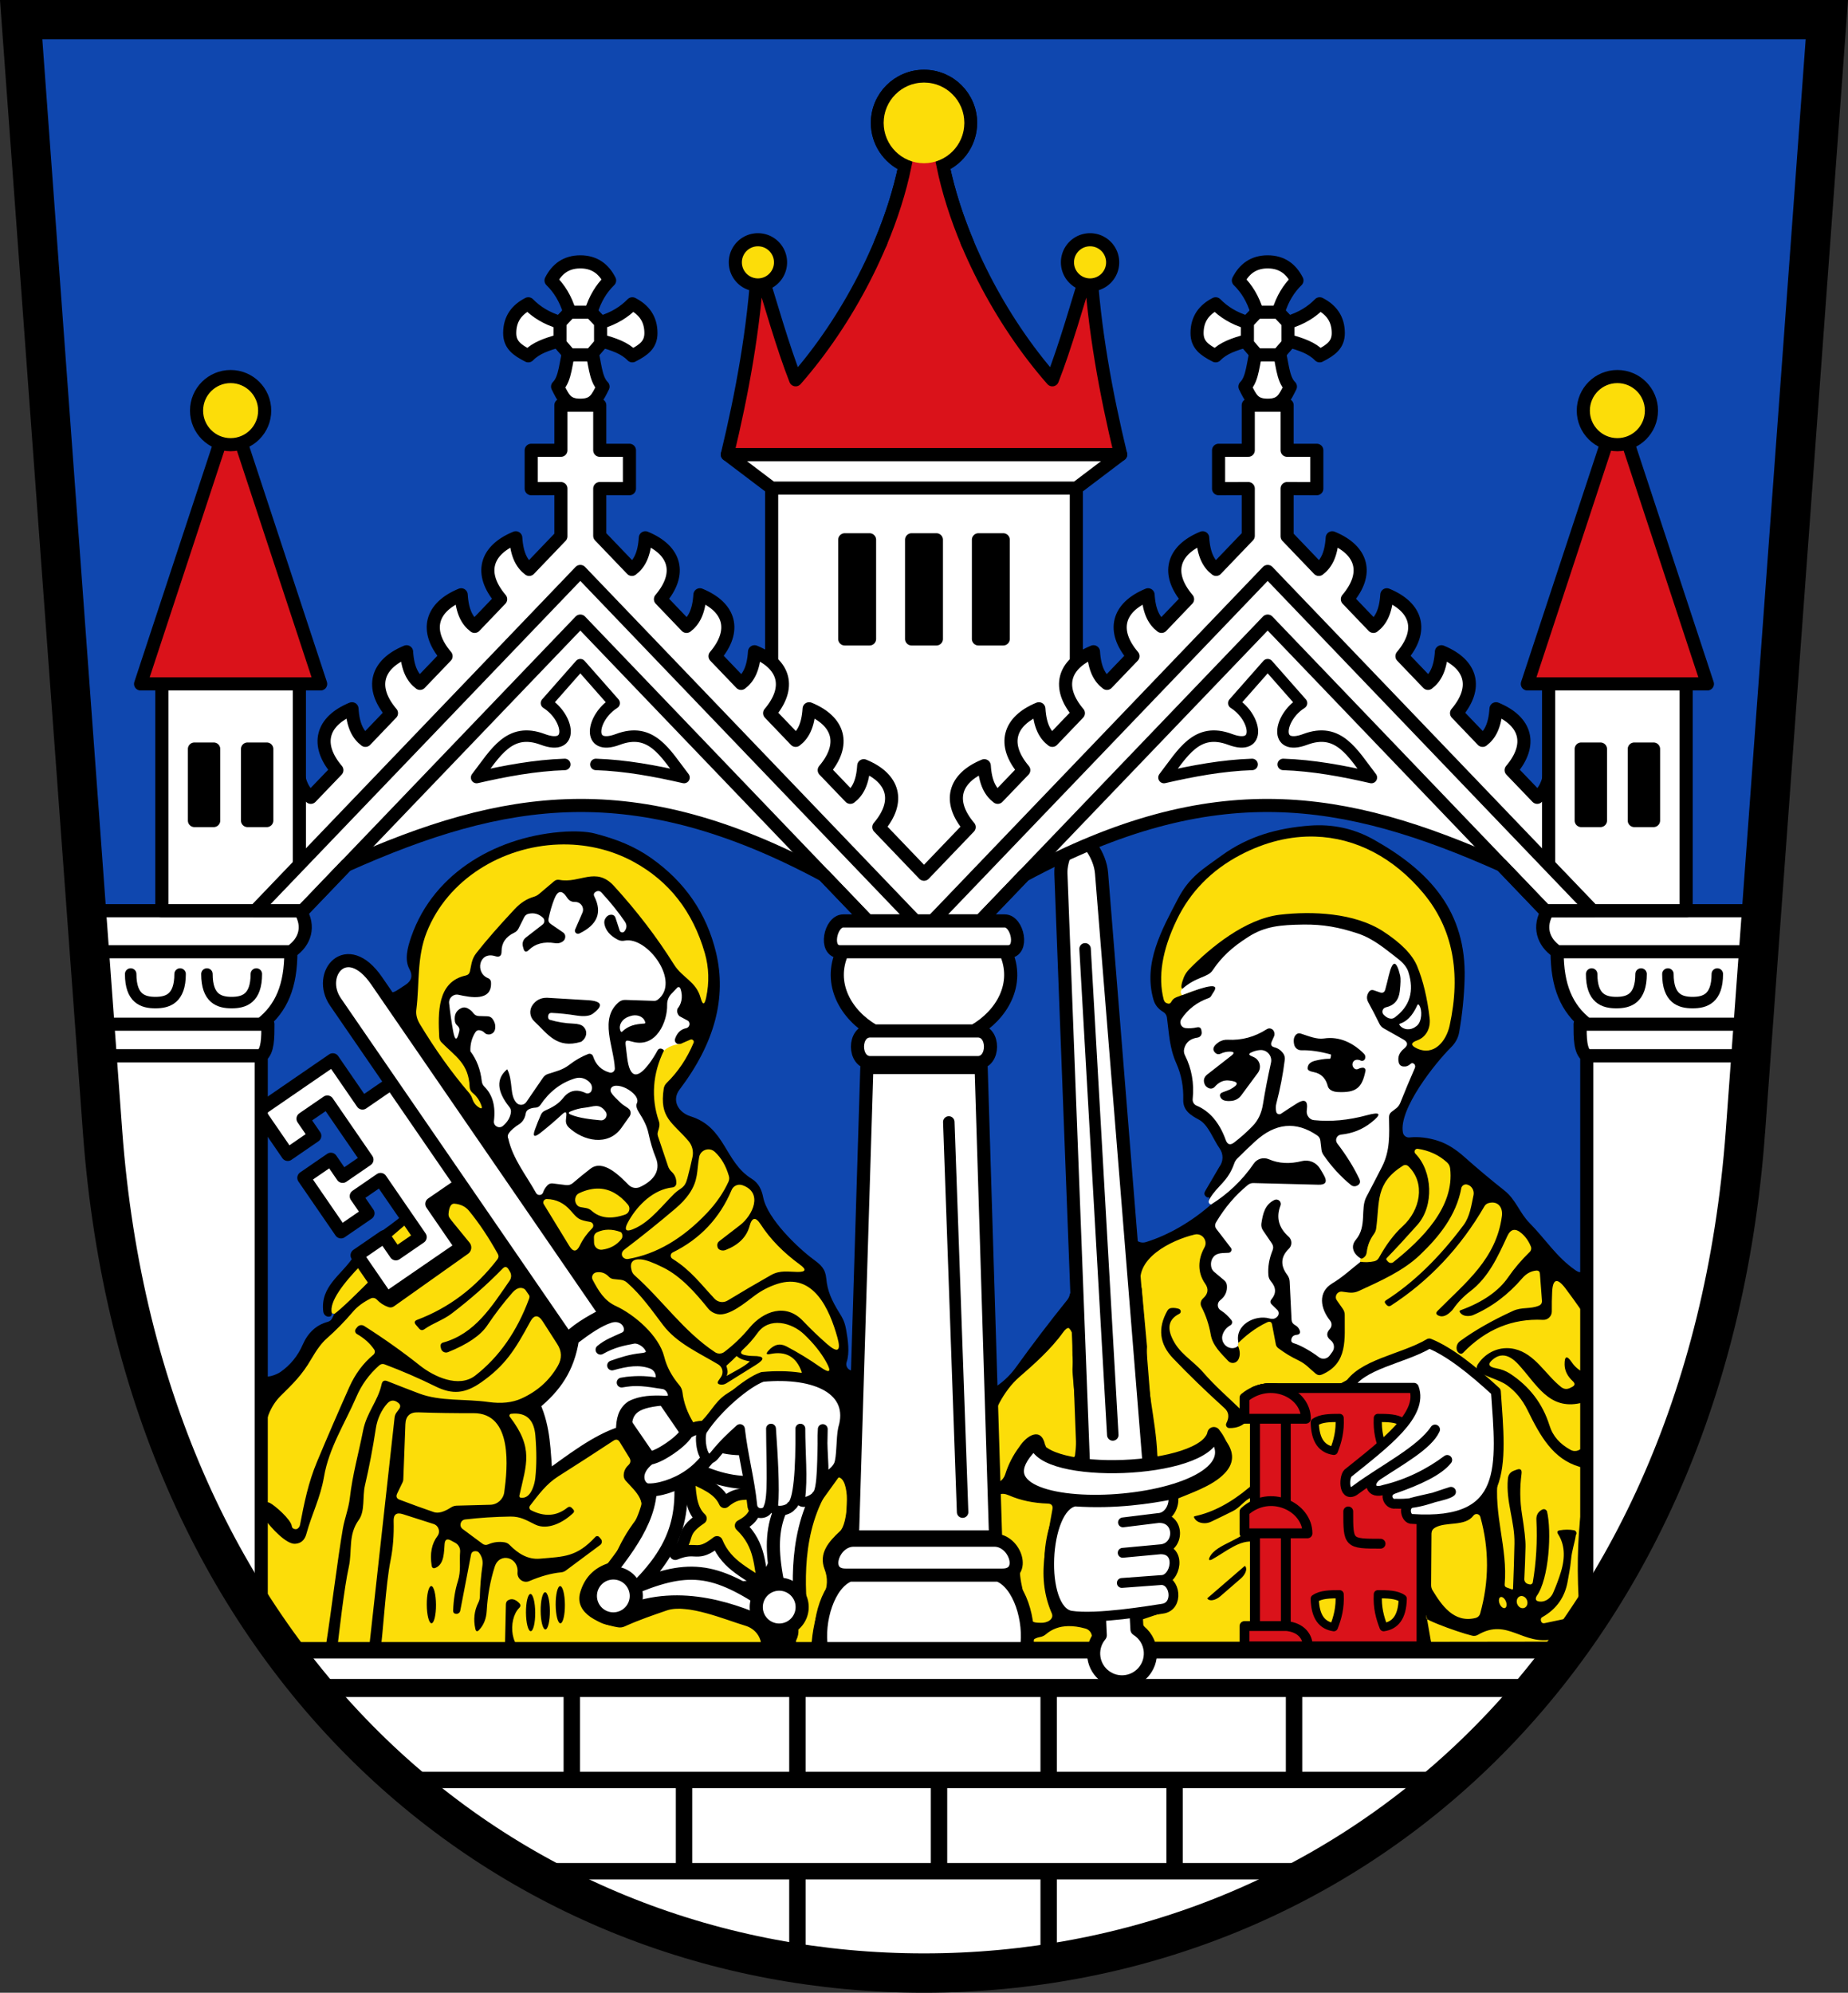 <?xml version="1.0" encoding="UTF-8" standalone="no"?>
<svg
   inkscape:version="1.1.1 (3bf5ae0d25, 2021-09-20)"
   sodipodi:docname="CoA Volkmarsen.svg"
   id="svg2130"
   version="1.1"
   viewBox="0 0 563.712 607.825"
   height="607.825"
   width="563.712"
   xmlns:inkscape="http://www.inkscape.org/namespaces/inkscape"
   xmlns:sodipodi="http://sodipodi.sourceforge.net/DTD/sodipodi-0.dtd"
   xmlns:xlink="http://www.w3.org/1999/xlink"
   xmlns="http://www.w3.org/2000/svg"
   xmlns:svg="http://www.w3.org/2000/svg">
  <rect x="0" y="0" width="563.712" height="607.825" fill="#333333" stroke="none"/>
  <defs
     id="defs2124" />
  <sodipodi:namedview
     inkscape:pagecheckerboard="false"
     fit-margin-bottom="0"
     fit-margin-right="0"
     fit-margin-left="0"
     fit-margin-top="0"
     lock-margins="true"
     units="px"
     inkscape:snap-smooth-nodes="true"
     inkscape:snap-object-midpoints="true"
     inkscape:window-maximized="1"
     inkscape:window-y="-11"
     inkscape:window-x="-11"
     inkscape:window-height="1506"
     inkscape:window-width="2560"
     showgrid="false"
     inkscape:document-rotation="0"
     inkscape:current-layer="layer1"
     inkscape:document-units="px"
     inkscape:cy="304"
     inkscape:cx="282"
     inkscape:zoom="1.5"
     inkscape:pageshadow="2"
     inkscape:pageopacity="0"
     borderopacity="1.0"
     bordercolor="#666666"
     pagecolor="#333333"
     id="base"
     showguides="false"
     inkscape:guide-bbox="true"
     inkscape:snap-intersection-paths="true"
     inkscape:object-paths="true"
     inkscape:snap-grids="false"
     inkscape:snap-global="false"
     inkscape:lockguides="false"
     guidecolor="#00ffff"
     guideopacity="0.498"
     inkscape:snap-midpoints="true"
     inkscape:snap-to-guides="true" />
  <g
     id="layer1"
     inkscape:groupmode="layer"
     inkscape:label="volkmarsen"
     transform="translate(-1661.829,-241.333)">
    <g
       id="g173186"
       inkscape:label="coa">
      <path
         id="path173188"
         style="opacity:1;fill:#0f47af;stroke:none;stroke-width:12;stroke-linecap:butt;stroke-linejoin:miter;stroke-miterlimit:4;stroke-dasharray:none"
         d="m 2194.245,586.623 24.84,-339.29 h -550.802 l 24.842,339.29 c 12.074,163.654 124.392,256.534 250.56,256.534 126.168,2e-5 238.485,-92.88 250.56,-256.534 z"
         sodipodi:nodetypes="cccczc"
         inkscape:label="coa-0" />
      <g
         id="g133837"
         inkscape:label="peter">
        <path
           style="fill:#000000;stroke:none;stroke-width:0.52"
           d="m 1781.876,606.781 c 1.623,1.268 4.495,3.553 2.994,4.962 -4.399,4.11 -11.928,7.925 -15.343,13.096 -3.647,5.518 -10.033,8.837 -9.088,16.574 0.151,1.178 1.341,1.888 2.297,1.371 0.141,-0.077 0.251,-0.354 0.328,-0.83 0.257,0.026 0.494,0.097 0.713,0.213 l -0.578,1.195 c -0.283,0.592 -0.746,0.978 -1.389,1.158 -3.473,0.939 -6.02,3.26 -7.641,6.965 -1.505,3.447 -3.77,6.226 -6.793,8.336 -1.188,0.827 -4.677,2.181 -5.026,0.776 l -0.905,-2.092 0.253,86.343 181.386,4.381 -0.827,-89.691 c -0.24,-0.057 -0.448,-0.117 -0.707,-0.172 -1.154,-0.236 -1.854,-1.441 -1.467,-2.566 0.99,-2.873 0.393,-6.877 -0.152,-9.898 -0.454,-2.52 -1.148,-3.641 -1.91,-4.864 -2.574,-4.131 -3.801,-6.973 -4.144,-10.717 -0.275,-3.01 -1.675,-4.191 -3.897,-5.828 -4.744,-3.496 -14.086,-12.407 -15.359,-18.986 -0.444,-2.296 -1.389,-4.303 -3.453,-5.596 -8.374,-5.132 -7.951,-15.744 -18.756,-19.102 -3.531,-1.119 -5.865,-4.764 -3.26,-8.18 10.689,-14.111 14.387,-28.029 11.094,-41.754 -2.868,-11.95 -9.472,-21.549 -19.795,-28.826 -5.023,-3.541 -10.39,-5.717 -17.193,-7.486 -2.615,-0.68 -6.473,-0.714 -8.801,-0.58 -20.259,1.165 -40.182,11.984 -47.172,32.049 -1.179,3.385 -2.116,7.056 -0.558,9.898 1.079,1.969 0.683,3.563 -1.195,4.785 l -2.143,1.408 c -1.839,1.209 -2.991,1.48 -4.111,-0.437 z m -3.022,-36.835 c 0.437,0.617 0.404,1.209 -0.098,1.775"
           id="path60194-5"
           sodipodi:nodetypes="ccccsccccccccccccsssssccccsssssscccccc"
           inkscape:label="peter-0" />
        <path
           id="path430-9"
           style="fill:#ffffff;stroke:none;stroke-width:0.52"
           d="m 1845.04,583.053 c -3.068,-0.289 -6.522,-0.656 -9.146,-1.756 -0.746,-0.322 -0.746,-0.643 0,-0.965 1.428,-0.605 2.901,-0.984 4.418,-1.138 2.45,-0.232 4.303,-1.544 6.252,1.216 0.831,1.17 -0.095,2.777 -1.524,2.643 z m 11.77,-2.277 c 1.265,1.993 2.335,3.878 2.856,6.348 0.579,2.727 1.312,5.165 2.2,7.313 1.794,4.38 -1.254,7.332 -4.843,8.972 -1.15,0.522 -2.503,0.276 -3.396,-0.617 -2.701,-2.682 -7.776,-8.027 -11.712,-4.959 -1.801,1.389 -3.576,2.836 -5.325,4.341 -0.605,0.515 -1.299,0.727 -2.084,0.637 l -4.071,-0.502 c -0.656,-0.077 -1.209,0.129 -1.659,0.617 -0.617,0.669 -1.042,1.37 -1.273,2.103 -0.33,1.012 -1.734,1.086 -2.2,0.116 -3.021,-5.415 -7.048,-10.371 -8.411,-16.449 -0.27,-0.566 -0.238,-1.106 0.096,-1.621 0.669,-1.029 2.076,-2.138 3.105,-2.768 0.566,-0.347 1.023,-0.797 1.37,-1.351 0.373,-0.579 0.611,-1.209 0.714,-1.891 0.09,-0.669 0.444,-1.145 1.061,-1.428 0.605,-0.27 1.248,-0.418 1.929,-0.444 0.63,-0.026 1.126,-0.296 1.486,-0.81 2.74,-4.065 6.232,-6.76 10.477,-8.085 1.492,-0.463 2.862,-0.212 4.11,0.752 1.003,0.785 1.357,1.73 1.061,2.836 -0.212,0.783 -1.077,1.187 -1.814,0.849 -2.765,-1.312 -5.055,-0.81 -6.869,1.505 -1.505,1.91 -3.377,2.894 -5.538,3.859 -0.579,0.257 -0.997,0.675 -1.254,1.254 -0.656,1.479 -1.254,2.965 -1.794,4.457 l 5e-4,-10e-5 c -0.797,2.187 -0.277,2.566 1.563,1.138 2.238,-1.749 4.528,-3.705 6.869,-5.866 0.862,-0.785 1.235,-0.598 1.119,0.559 l -0.116,1.196 c -0.103,0.952 0.193,1.756 0.887,2.412 4.399,4.129 11.944,5.808 15.995,0.154 0.842,-1.175 1.684,-2.361 2.526,-3.558 0.439,-0.624 0.419,-1.626 -0.114,-2.171 -0.68,-0.696 -1.729,-1.087 -2.656,-2 -2.113,-2.081 -3.619,-3.302 -2.845,-4.489 0.774,-1.187 3.403,-0.708 5.384,0.584 1.982,1.292 3.054,2.812 2.45,4.094 -0.37,0.786 0.021,1.817 0.714,2.909 z m -5.268,-24.717 c -0.165,0.064 -0.351,-0.024 -0.405,-0.193 l -0.096,-0.27 c -0.578,-1.576 0.53,-3.427 2.47,-4.129 l 0.502,-0.174 c 1.929,-0.703 3.957,-0.004 4.534,1.563 l 0.096,0.27 c 0.066,0.16 -0.013,0.343 -0.174,0.405 -2.964,0.187 -4.928,0.631 -6.927,2.528 z m -7.009,-42.925 c -0.293,-0.055 -0.598,0.007 -0.92,0.188 -0.643,0.347 -0.799,0.848 -0.465,1.504 2.431,4.849 0.907,8.594 -4.572,11.23 -0.799,0.412 -1.669,-0.417 -1.293,-1.234 l 2.201,-5.074 c 0.692,-1.578 -0.503,-3.341 -2.238,-3.301 -1.029,0.039 -1.833,-0.393 -2.412,-1.293 -1.556,-2.431 -2.863,-2.302 -3.918,0.387 -0.695,1.737 -1.28,3.736 -1.756,6 -0.141,0.682 0.077,1.222 0.656,1.621 l 3.686,2.527 c 0.618,0.412 0.856,0.984 0.715,1.717 -0.09,0.489 -0.38,0.889 -0.869,1.197 -0.656,0.411 -1.409,0.546 -2.258,0.404 -3.357,-0.527 -6,0.167 -7.93,2.084 -0.823,0.81 -1.377,0.656 -1.66,-0.463 l -0.174,-0.637 c -0.256,-1.007 0.102,-2.061 0.908,-2.682 l 5.133,-3.975 c 0.654,-0.517 0.69,-1.502 0.076,-2.084 -1.274,-1.171 -2.734,-1.568 -4.381,-1.195 -0.605,0.142 -1.047,0.488 -1.33,1.041 l -1.717,3.436 c -0.296,0.592 -0.747,1.028 -1.351,1.311 -2.572,1.235 -3.853,3.134 -3.84,5.693 0.013,1.376 -0.637,1.859 -1.949,1.447 -5.017,-1.563 -6.193,5.15 -2.16,6.713 0.506,0.189 0.853,0.658 0.887,1.197 0.405,6.039 -6.329,4.67 -9.899,3.879 -1.583,-0.352 -3.043,0.951 -2.873,2.564 0.335,3.049 0.739,5.872 1.215,8.471 0.566,3.075 1.196,3.088 1.891,0.039 0.154,-0.656 -0.058,-1.228 -0.637,-1.717 -0.398,-0.348 -0.651,-0.823 -0.713,-1.332 -0.257,-1.929 0.398,-3.254 1.967,-3.975 0.605,-0.27 1.21,-0.263 1.815,0.019 0.772,0.373 1.389,0.88 1.852,1.523 0.424,0.579 0.996,0.876 1.717,0.889 l 2.567,0.076 c 0.72,0.013 1.281,0.328 1.68,0.945 0.681,1.029 0.887,2.079 0.617,3.146 -0.379,1.464 -2.208,1.952 -3.242,0.867 -0.309,-0.322 -0.72,-0.547 -1.234,-0.676 -0.656,-0.154 -1.163,0.058 -1.524,0.637 v 0 c -1.081,1.737 -1.567,3.666 -1.482,5.754 1.925,2.538 3.089,5.6 3.475,9.15 0.077,0.643 0.341,1.19 0.791,1.641 2.508,2.47 3.478,5.968 2.912,10.496 -0.175,1.504 1.575,2.452 2.74,1.484 1.376,-1.158 2.187,-2.501 2.432,-4.031 0.103,-0.643 -0.045,-1.217 -0.443,-1.719 -3.872,-4.824 -4.104,-8.682 -0.678,-11.541 l 0.018,0.035 c 1.847,3.595 0.657,7.814 2.779,10.168 0.834,0.933 2.321,0.838 3.029,-0.193 l 5.094,-7.428 c 0.373,-0.553 0.875,-0.933 1.506,-1.139 2.45,-0.81 4.455,-1.196 6.539,-2.816 1.827,-1.415 3.743,-2.509 5.75,-3.281 0.608,-0.23 1.286,0.096 1.486,0.715 0.823,2.573 2.501,4.219 5.035,4.939 0.82,0.237 1.632,-0.408 1.602,-1.273 -0.309,-6.657 -4.822,-15.148 1.217,-20.203 0.579,-0.476 1.24,-0.7 1.986,-0.674 l 8.76,0.289 c 0.388,0.013 0.767,-0.103 1.08,-0.328 7.197,-5.403 -3.124,-19.43 -10.051,-18.041 -0.759,0.154 -1.474,0.051 -2.143,-0.309 -2.315,-1.209 -3.66,-2.804 -4.033,-4.785 -0.141,-0.772 0.053,-1.467 0.58,-2.084 0.399,-0.463 0.875,-0.706 1.428,-0.732 0.708,-0.013 1.17,0.316 1.389,0.984 l 1.254,3.84 c 0.194,0.643 1.042,0.787 1.467,0.25 0.759,-0.978 0.797,-1.967 0.115,-2.971 -1.929,-2.83 -4.282,-5.763 -7.061,-8.799 -0.264,-0.289 -0.543,-0.461 -0.836,-0.516 z m -15.961,32.541 c 0.121,-1.5e-4 0.242,0.003 0.367,0.01 4.502,0.257 8.588,0.501 12.254,0.732 4.296,0.283 4.79,1.653 1.484,4.109 -0.991,0.733 -2.655,0.921 -4.996,0.561 -2.663,-0.424 -5.165,-0.688 -7.506,-0.791 -0.708,-0.039 -1.087,0.296 -1.139,1.004 -0.026,0.167 -0.02,0.326 0.019,0.48 0.051,0.334 0.237,0.549 0.559,0.639 2.29,0.669 4.631,1.047 7.024,1.137 1.518,0.051 2.559,0.355 3.125,0.908 1.466,1.409 1.024,3.493 -0.654,4.631 -7.485,2.27 -10.209,-2.432 -14.318,-6.252 -1.382,-1.286 -1.603,-3.394 -0.519,-4.939 1.049,-1.483 2.483,-2.226 4.301,-2.229 z m 40.113,-3.246 c -0.097,0.024 -0.191,0.075 -0.268,0.158 l -1.795,1.891 c -0.853,0.89 -1.316,2.083 -1.291,3.318 0.135,5.113 -3.268,13.225 -10.479,11.307 -1.983,-0.527 -2.398,-0.739 -2.141,1.293 l 0.424,3.492 c 0.759,6.226 3.017,6.824 6.774,1.795 0.887,-1.183 1.73,-2.515 2.527,-3.994 0.207,-0.388 0.639,-0.593 1.06,-0.502 0.206,0.051 0.398,0.134 0.578,0.25 0.283,0.193 0.354,0.439 0.213,0.734 l 5.172,-2.451 c -1.007,0.455 -2.069,-0.521 -1.699,-1.562 0.63,-1.814 1.756,-2.882 3.377,-3.203 1.019,-0.224 1.382,-1.489 0.637,-2.219 l -2.664,-1.442 c -0.669,-0.643 -0.868,-1.414 -0.598,-2.314 0.993,-1.141 1.839,-3.369 0.869,-6.102 -0.076,-0.34 -0.406,-0.519 -0.697,-0.447 z"
           inkscape:label="peter-a"
           sodipodi:nodetypes="ccccccccccccccccccccccccccccccccccccccccsssssssccccccccccscccccccccccccccccccccccccccccccccccccccccccsscccccsccscccccccccccccccccccccccssscccccccccccccssscccsccccccccccccccs" />
        <path
           id="path528-5"
           style="fill:#fcdd09;stroke:none;stroke-width:0.52"
           inkscape:label="peter-o"
           d="m 1832.238,498.926 c -17.209,0.598 -33.859,10.587 -40.266,26.797 -3.048,7.718 -2.141,15.668 -3.145,23.598 -0.18,1.428 0.173,2.882 1.061,4.361 4.734,7.834 9.725,14.817 14.973,20.953 0.476,0.54 0.824,1.152 1.043,1.834 0.373,1.183 1.061,2.077 2.064,2.682 0.772,0.463 1.009,0.271 0.713,-0.578 -0.54,-1.569 -1.44,-2.869 -2.701,-3.898 -0.539,-0.441 -0.862,-1.088 -0.887,-1.775 -0.27,-7.158 -4.362,-9.337 -8.549,-13.582 -0.463,-0.476 -0.706,-1.036 -0.732,-1.68 -0.367,-7.332 -0.676,-16.844 8.084,-18.754 0.695,-0.154 1.119,-0.572 1.273,-1.254 0.521,-2.238 0.501,-3.744 2.025,-5.674 2.971,-3.782 6.87,-8.245 11.693,-13.391 1.724,-1.839 3.64,-3.066 5.75,-3.684 0.618,-0.18 1.171,-0.477 1.66,-0.889 l 4.553,-3.859 c 0.476,-0.399 1.016,-0.54 1.621,-0.424 6.232,1.177 11.132,-4.168 16.631,1.852 7.036,7.705 13.146,15.7 18.33,23.984 2.547,4.071 6.736,5.132 8.105,10.129 0.63,2.302 1.196,2.284 1.697,-0.057 0.99,-4.631 0.854,-9.152 -0.406,-13.564 -3.64,-12.644 -10.868,-21.92 -21.686,-27.824 -7.145,-3.907 -15.084,-5.575 -22.906,-5.303 z m 32.121,62.836 c -3.434,6.972 -4,14.424 -1.556,21.537 0.193,0.54 0.24,1.094 0.137,1.66 -0.09,0.489 -0.22,0.971 -0.387,1.447 -0.18,0.527 -0.18,1.048 0,1.562 l 3.068,9.125 c 0.219,0.63 0.565,1.164 1.041,1.602 1.042,0.952 1.532,2.156 1.467,3.609 -0.034,0.635 -0.526,1.149 -1.158,1.215 -5.788,0.598 -10.515,5.345 -13.197,9.918 -1.917,3.254 -1.184,4.039 2.199,2.354 4.476,-2.219 7.989,-6.869 11.539,-10.361 1.929,-1.891 3.165,-1.486 4.014,-4.766 0.579,-2.174 1.093,-4.321 1.543,-6.443 0.365,-1.715 -0.083,-3.504 -1.215,-4.844 -4.939,-5.788 -8.934,-6.985 -7.564,-15.977 0.1,-0.664 0.413,-1.273 0.889,-1.736 3.486,-3.409 6.225,-7.493 8.219,-12.252 0.268,-0.607 -0.36,-1.222 -0.984,-0.965 l -2.951,1.273 c -1.08,0.236 -2.887,0.226 -5.102,2.041 z m 13.379,30.153 c -1.238,0.086 -2.394,0.964 -2.644,2.363 -0.772,4.245 -0.173,7.101 -3.145,11.346 -1.003,1.428 -2.341,2.855 -4.014,4.283 -5.081,4.322 -10.271,8.495 -15.57,12.521 -0.45,0.347 -0.721,0.709 -0.81,1.082 -0.129,0.605 0.032,1.092 0.482,1.465 0.412,0.335 0.887,0.457 1.428,0.367 8.58,-1.479 16.607,-6.173 24.08,-14.084 2.791,-2.959 4.952,-6.104 6.482,-9.436 0.27,-0.592 0.315,-1.19 0.135,-1.795 -0.888,-3.074 -2.315,-5.525 -4.283,-7.352 -0.625,-0.58 -1.398,-0.813 -2.141,-0.762 z m 9.574,10.781 c -0.992,0.044 -1.913,0.647 -2.32,1.615 -3.602,8.567 -9.589,14.916 -17.963,19.045 -0.78,0.386 -0.825,1.483 -0.078,1.93 5.615,3.512 8.472,7.524 12.851,12.193 1.023,1.093 2.669,1.327 3.955,0.561 4.361,-2.65 8.78,-5.243 13.256,-7.777 2.798,-1.582 5.287,-0.984 8.104,-0.965 2.547,0.026 2.791,-0.714 0.732,-2.219 -5.12,-3.743 -9.114,-7.84 -11.982,-12.291 -1.531,-2.367 -2.661,-2.193 -3.394,0.521 -0.9,3.319 -3.331,5.749 -7.293,7.293 v 0 c -0.489,0.193 -0.983,0.213 -1.484,0.059 -0.643,-0.193 -0.998,-0.631 -1.062,-1.312 -0.064,-0.605 0.143,-1.087 0.619,-1.447 2.148,-1.634 4.282,-3.28 6.404,-4.939 3.724,-2.913 7.081,-9.821 0.656,-12.117 -0.33,-0.117 -0.667,-0.163 -0.998,-0.148 z m -42.676,1.186 c -1.928,-0.081 -3.964,0.377 -6.106,1.375 -0.514,0.232 -0.874,0.611 -1.08,1.139 -0.283,0.759 -0.232,1.48 0.154,2.162 0.309,0.553 0.771,0.879 1.389,0.982 l 1.602,0.271 c 0.643,0.116 1.208,0.391 1.697,0.828 2.547,2.277 5.963,2.663 10.246,1.158 1.261,-0.441 1.7,-1.996 0.85,-3.01 -2.621,-3.135 -5.538,-4.771 -8.752,-4.906 z m -16.023,3.189 c -0.819,-0.013 -1.331,0.882 -0.906,1.582 l 7.775,12.715 c 1.183,1.929 2.265,1.871 3.242,-0.174 0.913,-1.891 2.16,-3.627 3.742,-5.209 0.655,-0.648 0.309,-1.766 -0.598,-1.93 -3.512,-0.637 -3.686,-0.848 -5.963,-3.453 -2.019,-2.315 -4.45,-3.493 -7.293,-3.531 z m -28.17,1.408 c -1.016,-0.077 -1.615,0.946 -1.795,3.068 -0.05,0.557 0.123,1.117 0.482,1.562 l 5.924,7.254 c 0.862,1.055 0.658,2.614 -0.443,3.396 l -22.557,15.996 c -0.527,0.386 -1.106,0.475 -1.736,0.27 -1.376,-0.476 -2.565,-1.247 -3.568,-2.314 -0.475,-0.495 -1.216,-0.628 -1.834,-0.328 -2.315,1.158 -4.129,2.514 -5.441,4.07 -2.547,2.984 -5.241,5.73 -8.084,8.238 -1.402,1.222 -2.959,3.313 -4.67,6.271 -2.74,4.747 -5.555,7.467 -9.279,11.133 -3.28,3.242 -5.033,8.085 -4.975,12.947 0.063,6.541 0.019,13.084 -0.025,19.625 0.506,-0.187 1.082,-0.21 1.66,0.062 1.479,0.707 6.516,5.094 6.734,7.113 0.034,0.355 0.267,0.661 0.6,0.791 0.424,0.18 0.791,0.18 1.1,0 0.437,-0.27 0.708,-0.67 0.81,-1.197 1.273,-6.657 2.527,-12.908 5.209,-19.295 3.151,-7.525 6.424,-15.094 9.82,-22.709 1.814,-4.039 4.264,-7.332 7.352,-9.879 0.481,-0.393 0.583,-1.089 0.232,-1.602 -1.286,-1.878 -3.036,-3.448 -5.248,-4.709 -0.575,-0.322 -0.73,-1.079 -0.328,-1.602 l 0.404,-0.5 c 0.498,-0.654 1.421,-0.814 2.123,-0.367 6.071,3.859 11.75,7.891 17.037,12.098 4.245,3.357 11.827,6.946 16.863,3.029 7.242,-5.634 12.709,-13.435 16.4,-23.404 0.316,-0.846 0.079,-1.803 -0.598,-2.412 -1.466,-1.364 -2.952,-1.196 -4.457,0.502 -2.675,3.036 -5.242,6.38 -7.699,10.033 -2.032,3.036 -6.02,5.75 -11.963,8.143 -0.9,0.37 -1.917,-0.152 -2.141,-1.1 l -0.135,-0.58 c -0.116,-0.553 0.205,-1.096 0.732,-1.234 9.782,-2.682 14.876,-11.016 20.336,-18.889 0.565,-0.812 0.604,-1.883 0.098,-2.74 l -0.426,-0.715 c -0.527,-0.875 -1.137,-0.944 -1.832,-0.211 -4.618,4.759 -9.776,9.312 -15.475,13.66 -2.682,2.064 -5.673,2.914 -8.355,4.805 -0.617,0.437 -1.163,0.366 -1.639,-0.213 l -0.965,-1.119 c -0.579,-0.695 -0.445,-1.202 0.404,-1.523 9.673,-3.666 17.823,-9.809 24.447,-18.428 0.412,-0.553 0.45,-1.125 0.115,-1.717 -2.779,-5.004 -5.698,-9.371 -8.76,-13.102 -1.068,-1.299 -2.553,-2.025 -4.457,-2.18 z m -58.002,91.189 c -1.1,0.407 -1.829,1.672 -1.254,2.938 0.21,0.449 0.739,1.178 1.248,1.883 0.018,-1.607 -0.01,-3.214 0.01,-4.82 z m -0.01,4.82 c -0.1,9.204 -0.292,18.407 -0.605,27.611 -0.026,0.72 0.206,1.35 0.695,1.891 l 7.125,12.963 c 0.489,0.527 1.081,0.726 1.775,0.598 l 6.773,-1.254 c 1.586,-0.291 2.815,-1.551 3.066,-3.145 1.556,-9.866 3.535,-26.179 5.143,-35.518 0.56,-3.222 1.774,-6.155 2.141,-9.416 0.81,-7.101 2.644,-13.467 4.033,-20.51 1.1,-5.595 4.553,-9.012 5.652,-14.145 0.219,-1.016 0.811,-1.331 1.775,-0.945 3.164,1.261 6.395,2.516 9.688,3.764 6.502,2.45 13.948,1.581 21.203,2.604 3.872,0.54 7.205,0.181 9.996,-1.08 4.875,-2.212 8.579,-5.537 11.113,-9.975 1.274,-2.238 1.215,-4.439 -0.174,-6.6 l -4.438,-6.926 c -1.376,-2.135 -2.663,-2.091 -3.859,0.135 -4.611,8.548 -7.64,13.332 -14.934,18.445 -4.92,3.434 -8.74,3.8 -13.969,1.215 -4.914,-2.431 -10.061,-4.663 -15.438,-6.695 -0.617,-0.244 -1.183,-0.142 -1.697,0.309 -3.062,2.701 -5.389,5.918 -6.984,9.648 -3.454,8.007 -8.374,15.532 -9.859,24.369 -1.081,6.348 -3.744,11.384 -5.365,17.365 -0.514,1.929 -1.679,2.939 -3.492,3.029 -2.596,0.126 -7.116,-4.622 -9.365,-7.738 z m 104.955,-88.07 c -1.18,0.013 -2.307,0.266 -3.381,0.762 -0.651,0.29 -1.052,0.961 -1.004,1.68 l 0.039,1.626 c 0.078,1.265 1.215,2.196 2.471,2.025 2.495,-0.334 4.464,-1.429 5.904,-3.281 0.437,-0.553 0.328,-1.881 -0.328,-2.126 -1.286,-0.47 -2.521,-0.698 -3.701,-0.686 z m 10.01,9.059 c -2.624,-0.219 -3.587,0.927 -2.893,3.436 0.151,0.53 0.451,1.01 0.867,1.389 8.644,7.699 14.896,17.055 24.562,23.48 0.878,0.587 2.029,0.548 2.856,-0.096 2.83,-2.148 5.383,-4.599 7.66,-7.352 4.284,-5.132 11.094,-7.563 16.246,-2.16 2.431,2.547 4.92,4.933 7.467,7.158 3.216,2.791 4.257,2.135 3.125,-1.969 -2.393,-8.605 -7.274,-19.968 -18.33,-16.418 -2.483,0.797 -4.797,1.993 -6.945,3.588 -2.701,1.987 -7.757,6.368 -11.326,5.635 v -0.002 c -1.147,-0.237 -2.171,-0.866 -2.895,-1.775 -3.763,-4.65 -8.18,-9.723 -13.66,-12.443 -3.061,-1.531 -5.307,-2.355 -6.734,-2.471 z m -12.604,3.902 c -0.341,-0.025 -0.693,-0.006 -1.057,0.055 -1.053,0.177 -1.622,1.333 -1.119,2.275 1.736,3.28 3.493,6.348 7.062,7.988 5.576,2.566 13.139,8.953 14.76,15.475 0.746,3.023 2.283,5.911 4.611,8.664 0.529,0.63 0.864,1.408 0.965,2.238 0.36,3.1 1.493,6.205 3.397,9.318 0.386,0.63 0.875,0.713 1.467,0.25 3.377,-2.759 4.784,-6.559 8.334,-8.971 6.483,-4.412 13.989,-6.445 22.518,-6.098 0.447,0.008 0.766,-0.423 0.617,-0.83 -1.647,-4.592 -4.843,-6.393 -9.59,-5.402 -1.171,0.244 -1.363,-0.077 -0.578,-0.965 1.698,-1.955 3.543,-2.411 5.537,-1.369 3.422,1.788 6.851,3.879 10.285,6.271 2.984,2.097 3.581,1.556 1.793,-1.621 -1.595,-2.843 -3.838,-5.635 -6.732,-8.375 -3.782,-3.57 -10.612,-5.345 -14.162,-0.348 -1.338,1.865 -2.823,3.545 -4.457,5.037 -0.887,0.81 -0.753,1.358 0.404,1.641 0.913,0.219 1.827,0.326 2.74,0.326 3.46,0 3.717,0.914 0.771,2.74 -2.946,1.814 -5.917,3.666 -8.914,5.557 -0.592,0.386 -1.235,0.522 -1.93,0.406 -0.797,-0.142 -0.965,-0.548 -0.502,-1.217 l 0.752,-1.1 c 0.861,-1.282 0.475,-3.024 -0.848,-3.82 -5.962,-3.57 -12.639,-6.463 -16.846,-12.02 -3.512,-4.631 -6.579,-9.068 -10.92,-12.889 -0.564,-0.514 -1.281,-0.833 -2.045,-0.908 l -2.084,-0.211 c -0.579,-0.051 -1.068,-0.29 -1.467,-0.715 -0.82,-0.849 -1.741,-1.31 -2.764,-1.385 z m -57.699,-15.51 c -0.243,-0.018 -0.493,0.069 -0.678,0.264 -5.141,4.295 -25.312,20.972 -23.352,27.783 0.257,0.026 0.496,0.097 0.715,0.213 3.64,-2.444 22.102,-21.414 24.598,-25.068 0.489,-0.72 0.226,-1.567 -0.263,-2.274 l -0.385,-0.559 c -0.154,-0.22 -0.392,-0.342 -0.635,-0.359 z m 99.437,41.07 c -0.808,0.814 -1.643,1.647 -3.139,2.977 0.323,1.22 0.63,1.882 0.078,3.102 2.97,-1.716 5.185,-2.704 7.104,-4.42 -1.698,-0.365 -2.857,-0.611 -4.043,-1.658 z m -104.963,13.6 c -0.553,0.029 -1.08,0.313 -1.582,0.854 -1.814,1.968 -3.107,4.862 -3.512,7.602 -0.913,6.02 -2.026,11.846 -3.338,17.48 -0.772,3.377 0.078,7.777 -1.851,10.439 -3.357,4.65 -1.949,9.318 -3.068,14.412 -1.402,6.316 -2.889,19.53 -3.674,26.219 -0.18,1.466 0.457,2.315 1.91,2.547 l 4.186,0.656 c 2.11,0.322 3.293,-0.579 3.551,-2.701 l 7.996,-72.314 c 0.064,-0.579 0.265,-1.099 0.6,-1.562 l 0.791,-1.08 c 0.502,-0.708 0.41,-1.331 -0.272,-1.871 -0.605,-0.482 -1.183,-0.709 -1.736,-0.68 z m 7.834,3.594 c -2.521,-0.09 -3.826,1.119 -3.916,3.627 l -0.637,16.863 c -0.013,0.28 -0.085,0.563 -0.213,0.83 l -1.66,3.453 c -0.424,0.9 -0.172,1.524 0.754,1.871 3.512,1.338 6.99,2.6 10.438,3.783 1.325,0.45 3.061,-0.021 5.209,-1.41 0.527,-0.347 1.108,-0.533 1.738,-0.559 l 10.283,-0.27 c 2.149,-0.056 3.943,-1.665 4.244,-3.803 1.003,-7.332 2.721,-24.195 -9.396,-24.137 -5.763,0.026 -11.377,-0.057 -16.844,-0.25 z m 29.912,0.373 c -0.503,-0.02 -1.04,0.004 -1.607,0.07 -0.427,0.05 -0.639,0.541 -0.385,0.887 7.351,9.589 5.095,14.394 2.934,24.08 -0.073,0.311 0.137,0.613 0.443,0.637 1.608,0.193 2.837,-0.817 3.686,-3.029 0.373,-0.978 0.617,-1.987 0.732,-3.029 0.411,-3.795 0.418,-8.097 0.019,-12.908 -0.36,-4.333 -2.301,-6.569 -5.822,-6.707 z m 30.717,7.98 c -0.312,-0.071 -0.661,0.019 -1.047,0.27 -5.621,3.705 -11.236,7.333 -16.844,10.883 -3.685,2.335 -6.02,5.577 -8.645,8.973 -0.353,0.452 -0.204,1.113 0.309,1.369 4.09,2.084 7.77,1.84 11.037,-0.732 0.54,-0.437 1.036,-0.399 1.486,0.115 l 0.424,0.463 c 0.249,0.28 0.232,0.706 -0.039,0.965 -2.913,2.836 -7.757,5.442 -11.654,3.551 -2.682,-1.312 -4.399,-2.451 -7.486,-2.432 -4.734,0.064 -9.351,0.359 -13.854,0.887 -1.459,0.173 -1.953,2.042 -0.771,2.914 l 6.059,4.496 c 0.54,0.399 1.119,0.463 1.736,0.193 1.608,-0.695 3.261,-0.907 4.959,-0.637 0.643,0.103 1.184,0.385 1.621,0.848 2.45,2.489 5.46,4.496 9.223,4.148 7.332,-0.637 11.172,-0.462 16.902,-6.637 0.306,-0.342 0.844,-0.333 1.139,0.019 l 0.52,0.598 c 0.483,0.55 0.396,1.394 -0.191,1.832 l -10.479,7.797 c -0.424,0.322 -0.905,0.507 -1.445,0.559 -2.971,0.283 -6.202,1.17 -9.688,2.662 -1.798,0.784 -3.779,-0.656 -3.607,-2.623 0.424,-4.65 -5.518,-6.349 -6.984,-1.68 -1.351,4.283 -2.155,8.736 -2.412,13.354 -0.129,2.393 -0.901,4.341 -2.316,5.846 -0.579,0.63 -0.963,0.528 -1.156,-0.309 -0.643,-2.843 -0.342,-5.512 0.906,-8.008 0.296,-0.579 0.45,-1.189 0.463,-1.832 0.077,-3.151 0.341,-6.31 0.791,-9.475 0.206,-1.428 -0.129,-2.721 -1.004,-3.879 -0.322,-0.437 -0.829,-0.598 -1.523,-0.482 -0.463,0.079 -0.831,0.441 -0.926,0.908 l -3.318,17.23 c -0.077,0.373 -0.278,0.641 -0.6,0.809 -0.219,0.129 -0.436,0.182 -0.654,0.156 -0.617,-0.064 -0.921,-0.399 -0.908,-1.004 0.103,-3.267 0.586,-6.265 1.447,-8.992 1.003,-3.145 0.425,-5.845 0.676,-8.99 0.083,-1.103 -0.498,-2.159 -1.486,-2.701 l -1.33,-0.715 c -1.158,-0.63 -1.794,-0.289 -1.91,1.023 -0.212,2.431 -0.058,6.174 -2.74,7.312 -0.695,0.296 -1.101,0.07 -1.217,-0.676 -0.566,-3.692 0.019,-6.683 1.756,-8.973 1,-1.303 0.407,-3.201 -1.156,-3.703 l -9.416,-3.012 c -1.916,-0.605 -2.843,0.104 -2.779,2.123 0.116,4.283 -0.193,8.258 -0.926,11.924 -1.544,7.641 -2.189,21.644 -3.289,29.285 -0.181,1.244 0.726,2.389 1.988,2.51 5.248,0.444 9.868,-5.147 14.75,-4.086 3.306,0.72 6.932,0.629 10.881,-0.271 0.617,-0.142 1.209,-0.063 1.775,0.232 2.663,1.389 5.294,1.403 7.893,0.039 0.579,-0.309 0.874,-0.785 0.887,-1.428 l 0.289,-12.852 c 0.026,-0.656 0.341,-1.105 0.945,-1.35 1.003,-0.412 2.04,-0.079 3.107,1.002 0.489,0.489 0.489,0.985 0,1.486 -3.57,3.55 -2.876,13.681 3.588,13.623 11.095,-0.077 22.518,-2.123 33.381,-2.586 9.249,-0.399 25.184,0.032 36.49,1.293 0.21,0.022 0.396,-0.137 0.406,-0.348 0.077,-3.106 -1.911,-5.673 -4.883,-6.561 -6.001,-1.775 -17.679,-6.815 -23.969,-4.654 -4.103,1.415 -8.366,2.847 -12.791,4.854 -0.669,0.309 -1.357,0.405 -2.064,0.289 -5.017,-0.81 -13.546,-3.981 -11.52,-10.754 1.351,-4.502 4.271,-7.46 8.76,-8.875 0.708,-0.221 1.275,-0.746 1.543,-1.428 1.736,-4.335 3.975,-8.271 6.715,-11.809 4.052,-5.229 -0.019,-8.353 -3.164,-11.846 -0.432,-0.481 -0.654,-1.114 -0.617,-1.756 0.064,-1.171 0.533,-2.162 1.408,-2.973 0.733,-0.682 0.836,-1.453 0.309,-2.314 l -2.932,-4.766 c -0.238,-0.392 -0.514,-0.625 -0.826,-0.695 z m 68.066,11.615 -0.135,-0.076 c -0.098,-0.047 -0.206,-0.051 -0.301,-0.016 v 3e-5 c -0.095,0.035 -0.175,0.107 -0.219,0.207 l -5.04,7.001 c -3.022,3.923 -5.185,13.113 -6.95,18.933 0.748,-4.566 1.636,-15.725 -5.225,-22.326 -7.787,-7.492 -25.582,-8.867 -30.074,-8.707 v 2e-5 c -0.642,0.023 -1.012,0.076 -1.043,0.148 -0.246,0.577 -13.749,22.588 -5.342,32.305 8.407,9.717 38.726,7.141 38.295,7.668 -0.489,0.605 -0.585,1.259 -0.289,1.967 1.762,4.078 5.028,8.206 2.957,12.387 -0.36,0.736 0.184,1.595 1.004,1.584 l 2.426,-0.078 c 0.785,-0.013 1.216,-0.411 1.293,-1.195 0.437,-4.772 1.633,-9.352 3.588,-13.738 1.248,-2.791 1.357,-5.506 0.328,-8.143 -1.91,-4.92 1.274,-8.47 4.65,-11.615 2.412,-1.978 3.323,-14.614 0.076,-16.305 z m -124.721,33.016 c 0.778,-0.008 1.427,2.528 1.449,5.662 0.022,3.134 -0.591,5.679 -1.369,5.684 -0.778,0.008 -1.427,-2.529 -1.449,-5.664 -0.022,-3.133 0.591,-5.677 1.369,-5.682 z m 39.319,0.014 c 0.778,-0.008 1.427,2.528 1.449,5.662 0.022,3.133 -0.591,5.677 -1.369,5.682 -0.778,0.004 -1.425,-2.531 -1.447,-5.662 -0.022,-3.13 0.59,-5.672 1.367,-5.682 z m -4.581,1.873 c 0.777,-0.004 1.425,2.531 1.447,5.662 0.022,3.134 -0.591,5.679 -1.369,5.684 -0.777,0.004 -1.425,-2.531 -1.447,-5.662 -0.022,-3.134 0.591,-5.679 1.369,-5.684 z m -4.475,0.527 c 0.778,-0.008 1.427,2.528 1.449,5.662 0.022,3.133 -0.591,5.677 -1.369,5.682 -0.778,0.008 -1.427,-2.528 -1.449,-5.662 -0.022,-3.133 0.591,-5.677 1.369,-5.682 z"
           sodipodi:nodetypes="scccccccccccccccccccccccccsscccccccccccccccccccccsccccccccccssscccccccsccsscccccsssccccccccsccccccccscccccccccccccccccccccccccccccccccccccccccccccccccsscccccccccccccccccccccccccccccccccsccccccssccccccccscccccsssccccccsccccscsccccscscccccccccccsssccccccsscccssscccccccccscccsccccccccccccccsccccccccscccccccccccccccccccccccccccccccccccccccccccccccccccccccccccccccccccccccccccccccssccsscccssscscccccccccccccsccccsccccsccscscs" />
        <g
           id="g52617"
           inkscape:label="key"
           style="display:inline">
          <path
             style="fill:#ffffff;stroke:#000000;stroke-width:4;stroke-linecap:round;stroke-linejoin:round;stroke-miterlimit:4;stroke-dasharray:none"
             d="m 1781.2,571.738 -8.791,6.042 -9.062,-13.186 -22.801,15.671 9.062,13.186 8.241,-5.664 -3.587,-5.219 7.417,-5.098 12.083,17.581 -7.417,5.098 -3.587,-5.219 -8.241,5.664 11.328,16.482 8.241,-5.664 -3.587,-5.219 7.417,-5.098 12.083,17.581 -7.417,5.098 -3.587,-5.219 -8.241,5.664 9.062,13.186 22.801,-15.671 -9.062,-13.186 8.791,-6.042"
             id="path24755"
             sodipodi:nodetypes="cccccccccccccccccccccccc"
             inkscape:label="bit" />
          <path
             style="display:inline;fill:#ffffff;stroke:#000000;stroke-width:4;stroke-linecap:round;stroke-linejoin:round;stroke-miterlimit:4;stroke-dasharray:none"
             d="m 1874.112,682.208 -97.385,-141.696 c -9.197,-13.382 -18.38,-2.026 -12.575,6.42 l 97.856,142.382 z"
             id="path24225"
             sodipodi:nodetypes="ccccc"
             inkscape:label="shank" />
          <g
             id="g36636"
             inkscape:label="bow"
             transform="rotate(-34.5,-538.248,1539.353)">
            <path
               id="path35540"
               style="opacity:1;fill:#ffffff;stroke:#000000;stroke-width:3.5;stroke-linecap:round;stroke-linejoin:round;stroke-miterlimit:4;stroke-dasharray:none"
               d="m 1928.188,2246.281 c 2.075,-5.687 6.307,-10.482 4.5,-19.058 7.003,0.761 5.904,-2.9 12.918,-4.5 -6.928,-1.43 -6.362,-4.732 -12.918,-4.131 0.875,-4.674 -2.267,-8.604 -4.437,-12.714 l 39.852,17.029 z m -0.218,-0.15 c -1.349,-5.306 -5.747,-10.918 -3.991,-18.908 -8.125,0.554 -5.612,-2.63 -12.642,-4.093 7.02,-1.425 4.41,-4.612 12.642,-4.539 -1.028,-4.531 2.192,-8.872 4.272,-12.632 l -39.686,16.948 z"
               inkscape:label="bow-i"
               sodipodi:nodetypes="cccccccccccccc" />
            <path
               id="path35538"
               style="opacity:1;fill:#ffffff;stroke:#000000;stroke-width:4;stroke-linecap:round;stroke-linejoin:round;stroke-miterlimit:4;stroke-dasharray:none"
               d="m 1930.154,2252.842 c 7.775,-20.01 13.767,-25.076 33.588,-28.932 l 3.889,5.127 c -17.624,3.837 -28.101,18.765 -34.354,29.64 z m 36.298,-27.106 c -17.979,-2.465 -28.439,-7.144 -36.652,-22.863 l 8.839,-3.064 c 5.663,10.262 17.841,13.783 31.584,18.031 z m -39.94,27.106 c -7.775,-20.01 -13.767,-25.076 -33.588,-28.932 l -3.889,5.127 c 17.624,3.837 28.101,18.765 34.354,29.64 z m -36.298,-27.106 c 17.979,-2.465 28.439,-7.144 36.652,-22.863 l -8.839,-3.064 c -5.663,10.262 -17.841,13.783 -31.584,18.031 z"
               inkscape:label="bow-c" />
            <path
               id="circle35532"
               style="opacity:1;fill:#ffffff;stroke:#000000;stroke-width:4;stroke-linecap:round;stroke-linejoin:round"
               transform="scale(-1,1)"
               d="m -1961.102,2222.908 a 7,7 0 0 1 -7,7 7,7 0 0 1 -7,-7 7,7 0 0 1 7,-7 7,7 0 0 1 7,7 z m 25.769,31.466 a 7,7 0 0 0 7,7 7,7 0 0 0 7,-7 7,7 0 0 0 -7,-7 7,7 0 0 0 -7,7 z m 39.769,-31.466 a 7,7 0 0 0 7,7 7,7 0 0 0 7,-7 7,7 0 0 0 -7,-7 7,7 0 0 0 -7,7 z"
               inkscape:label="bow-o" />
          </g>
          <path
             style="fill:#ffffff;stroke:#000000;stroke-width:4;stroke-linecap:round;stroke-linejoin:round;stroke-miterlimit:4;stroke-dasharray:none"
             d="m 1859.84,686.159 c -5.489,4.174 -3.429,9.072 -0.686,9.624 3.434,0.283 8.781,-1.387 12.897,-4.216 4.116,-2.829 7.591,-7.222 8.558,-10.529 0.467,-2.758 -3.367,-6.436 -9.231,-2.808 -1.124,1.93 -3.764,3.908 -5.152,4.862 -1.388,0.954 -4.18,2.71 -6.385,3.068 z"
             id="path31678"
             sodipodi:nodetypes="cczcczc"
             inkscape:label="orn" />
        </g>
        <g
           id="g134003"
           inkscape:label="peter-hands">
          <path
             style="display:inline;opacity:1;fill:#ffffff;stroke:#000000;stroke-width:3;stroke-linecap:round;stroke-linejoin:round;stroke-miterlimit:4;stroke-dasharray:none"
             d="m 1894.386,661.316 c 16.468,-1.516 28.169,4.113 24.605,15.789 -0.646,2.854 -0.36,8.911 -1.316,11.053 -0.874,2.044 -4.538,4.919 -4.714,2.267 0.328,-1.619 -0.525,-7.967 -0.154,-13.188 -0.223,7.891 0.044,18.894 -1.835,20.17 -0.633,1.376 -5.272,3.347 -5.072,0.948 0.869,-5.729 0.046,-14.163 0.066,-21.25 0.103,12.271 -0.575,22.493 -2.754,23.575 -0.823,1.53 -5.791,2.357 -5.529,-0.143 0.522,-5.075 -0.107,-15.542 -0.664,-23.432 0.059,11.484 0.679,20.951 -0.789,24.079 -0.576,2.469 -4.826,2.3 -4.961,-0.953 -0.75,-7.441 -2.768,-14.78 -3.723,-22.994 -2.471,2.239 -4.939,4.467 -7.895,8.158 -3.598,3.932 -4.937,-6.318 -3.421,-8.026 4.486,-6.868 13.422,-14.372 18.158,-16.053 z"
             id="path132090"
             sodipodi:nodetypes="cccccccccccccccccc"
             inkscape:label="peter-hand-l" />
          <g
             id="g84321"
             inkscape:label="peter-hand-r">
            <path
               style="opacity:1;fill:none;stroke:#000000;stroke-width:3;stroke-linecap:round;stroke-linejoin:round;stroke-miterlimit:4;stroke-dasharray:none"
               d="m 1834.342,650 c 2.422,-3.014 7.029,-5.755 12.237,-8.421 l 20.263,26.579 c -6.496,0.956 -14.238,0.606 -13.684,8.947 z"
               id="path84146"
               sodipodi:nodetypes="ccccc"
               inkscape:label="peter-hand-r-s" />
            <path
               style="display:inline;opacity:1;fill:#ffffff;stroke:#000000;stroke-width:3;stroke-linecap:round;stroke-linejoin:round;stroke-miterlimit:4;stroke-dasharray:none"
               d="m 1854.346,670.036 c 2.958,-1.526 6.629,-1.679 10.462,-1.455 3.954,0.232 2.057,-4.745 -0.64,-5.035 -5.073,-0.81 -8.279,-1.364 -12.712,-0.501 3.489,-0.61 6.978,-0.665 10.467,-0.047 2.048,0.283 2.136,-4.279 -1.256,-5.629 -3.796,-1.396 -7.505,-0.817 -12.127,0.461 2.912,-1.033 5.654,-1.942 9.087,-2.28 5.944,-0.522 0.73,-6.596 -2.738,-5.827 -2.918,0.561 -6.056,1.121 -9.884,3.297 2.191,-1.822 4.467,-2.606 7.009,-3.792 3.468,-1.384 1.131,-7.429 -4.14,-5.862 -3.401,1.116 -6.918,3.561 -10.932,6.606 -1.437,8.991 -5.456,14.628 -11.816,19.865 3.231,7.142 3.109,14.201 3.755,21.551 6.527,-4.651 14.588,-11.016 22.343,-13.456 -0.018,-3.662 0.691,-6.31 3.122,-7.896 z"
               id="path77760"
               sodipodi:nodetypes="ccccccccccccccccc"
               inkscape:label="peter-hand-r-0" />
          </g>
        </g>
      </g>
      <g
         id="g47988"
         inkscape:label="wall"
         style="display:inline">
        <path
           id="path47043"
           style="opacity:1;fill:#ffffff;stroke:#000000;stroke-width:5;stroke-linecap:round;stroke-linejoin:round;stroke-miterlimit:4;stroke-dasharray:none"
           d="m 1748.107,744.695 c 47.049,63.937 118.718,98.463 195.576,98.463 76.859,-10e-6 148.53,-34.526 195.578,-98.463 z"
           inkscape:label="wall-0" />
        <path
           id="path47061"
           style="opacity:1;fill:none;stroke:#000000;stroke-width:5;stroke-linecap:round;stroke-linejoin:round;stroke-miterlimit:4;stroke-dasharray:none"
           d="m 1836.245,756.204 v 28.04 m 34.239,0 v 27.856 m 34.582,-27.856 v -28.04 m 0,55.896 V 840.2 m 76.645,-28.099 v 28.19 m -33.445,-56.047 v 27.856 m 71.866,-27.856 v 27.856 m -38.421,-55.896 v 28.04 m 74.854,-28.04 v 28.04 m -272.236,0 h 318.713 m -279.346,27.856 h 239.979"
           inkscape:label="wall-c50" />
        <path
           style="opacity:1;fill:none;stroke:#000000;stroke-width:5.5;stroke-linecap:round;stroke-linejoin:round;stroke-miterlimit:4;stroke-dasharray:none"
           d="m 1757.006,756.204 h 373.356"
           id="path46695"
           inkscape:label="wall-c55" />
      </g>
      <g
         id="g172322"
         inkscape:label="paul">
        <path
           id="path56639-6"
           style="display:inline;opacity:1;fill:#000000;stroke:none;stroke-width:0.52"
           d="m 1965.685,745.528 178.42,0.084 1.758,-120.818 c -0.114,0.403 -0.233,0.805 -0.361,1.199 -0.862,2.624 -0.851,4.336 -3.128,2.766 -5.827,-4.052 -9.01,-9.359 -13.988,-14.395 -3.029,-3.087 -4.188,-7.138 -7.564,-9.82 -4.322,-3.422 -8.437,-6.875 -12.348,-10.361 -2.727,-2.431 -5.417,-4.064 -8.066,-4.9 -2.997,-0.952 -5.872,-1.287 -8.625,-1.004 -0.959,0.098 -1.831,-0.548 -2.006,-1.486 -1.37,-7.12 9.879,-21.262 14.625,-25.951 1.389,-1.376 2.231,-2.92 2.527,-4.631 0.952,-5.441 1.506,-10.857 1.66,-16.246 0.598,-20.491 -10.497,-32.893 -27.805,-42.579 -5.968,-3.332 -12.432,-4.739 -19.391,-4.225 -9.776,0.746 -18.774,3.185 -26.994,9.179 -5.557,4.052 -9.705,6.367 -13.217,13.082 -4.939,9.474 -10.709,19.662 -7.506,30.814 0.482,1.698 1.507,2.874 3.012,3.781 0.597,0.353 1.002,0.964 1.1,1.66 0.675,4.978 0.733,9.204 2.875,14.027 1.518,3.422 2.217,7.099 2.102,11.035 -0.096,3.357 2.297,4.786 4.844,6.156 2.798,1.505 4.361,6.078 6.252,8.74 1.212,1.694 1.172,3.982 -0.098,5.633 l -4.252,7.277 c -0.379,0.649 -0.427,1.147 0.096,1.68 0.417,0.425 0.747,0.399 1.166,0.285 -0.51,1.583 0.019,1.692 0.791,1.949 -6.084,5.428 -13.365,9.649 -20.169,11.733 -1.941,0.603 -3.938,-0.743 -4.092,-2.758 l -19.113,18.482 c -0.076,0.681 -0.343,1.329 -0.771,1.871 -5.493,6.83 -10.727,13.707 -15.705,20.627 -1.595,2.2 -3.487,4.058 -5.674,5.576 -1.084,0.759 -1.406,1.01 -1.96,-0.192 z"
           sodipodi:nodetypes="cccccccsccccccccsccccccsccsscccccccccc"
           inkscape:label="paul-0" />
        <path
           id="path120299"
           style="fill:#fcdd09;stroke:none;stroke-width:0.52"
           inkscape:label="paul-o"
           d="m 2062.967,496.506 c -7.452,-0.22 -15.197,1.604 -22.867,5.648 -8.798,4.656 -15.25,11.269 -19.354,19.836 -4.412,9.197 -5.73,17.262 -3.955,24.195 0.18,0.707 0.631,1.132 1.352,1.273 0.424,0.09 0.764,-0.116 1.022,-0.617 0.334,-0.63 0.844,-1.075 1.525,-1.332 l 9.068,-3.416 c -0.823,-0.553 -1.12,-1.407 -0.889,-2.564 -1.775,0.759 -2.912,1.349 -3.414,1.773 -3.177,2.714 -4.026,2.124 -2.547,-1.773 0.373,-0.939 0.932,-1.795 1.678,-2.566 6.541,-6.695 17.133,-15.346 27.629,-16.619 9.908,-1.154 22.73,-0.593 31.451,5.022 5.505,3.563 8.993,7.126 10.459,10.689 1.814,4.386 3.08,9.681 3.801,15.881 0.328,2.913 -0.965,5.71 -3.84,6.752 -1.955,0.695 -2,1.492 -0.135,2.393 5.325,2.547 9.05,-2.237 10.072,-6.906 3.55,-16.22 0.901,-29.663 -7.949,-40.326 -9.081,-10.926 -20.687,-16.975 -33.107,-17.342 v 0 m 31.332,95.234 c -0.816,-0.107 -1.309,0.877 -0.734,1.467 5.268,5.383 5.769,15.917 0.617,21.744 -3.293,3.705 -6.398,7.069 -9.318,10.092 -0.218,0.219 -0.225,0.444 -0.019,0.676 l 0.367,0.424 c 0.43,0.487 1.16,0.555 1.658,0.154 8.721,-6.946 18.736,-16.824 17.309,-28.594 -0.09,-0.72 -0.405,-1.326 -0.945,-1.814 -2.47,-2.251 -5.448,-3.634 -8.934,-4.148 h -5e-4 v 0 m -4.516,5.152 c -8.47,5.325 -7.062,10.92 -8.162,19.082 -0.077,0.643 -0.301,1.222 -0.674,1.736 -1.222,1.659 -1.957,3.487 -2.201,5.48 -0.077,0.605 -0.245,1.047 -0.502,1.33 -0.399,0.437 -0.892,0.868 -1.389,0.637 -0.232,0.592 -0.25,0.94 -0.057,1.043 1.454,0.193 2.861,0.142 4.225,-0.154 0.63,-0.141 1.106,-0.496 1.428,-1.062 2.251,-4.065 4.67,-7.273 7.256,-9.627 5.287,-4.824 7.1,-13.083 1.736,-18.293 -0.444,-0.429 -1.127,-0.5 -1.66,-0.172 h 3e-4 v 0 m -47.178,145.2 c 0.249,-0.606 0.146,-1.246 -0.307,-1.919 -0.316,-0.472 -0.207,-1.111 0.25,-1.465 0.476,-0.36 1.256,-0.547 2.336,-0.561 l 1.021,-21.783 c 0.978,-1.081 1.241,-2.117 0.791,-3.107 -0.347,-0.772 -1.073,-1.312 -2.18,-1.621 -4.498,-0.838 -8.839,3.122 -13.062,5.404 -0.797,0.334 -1.016,0.109 -0.656,-0.676 2.007,-4.38 11.345,-5.365 12.117,-9.668 0.444,-2.47 1.197,-3.993 2.625,-5.961 2.238,-3.126 1.562,-4.001 -2.027,-2.625 -2.026,0.772 -3.376,3.012 -5.557,4.111 -2.135,1.068 -4.347,2.147 -6.637,3.24 -0.849,0.412 -1.729,0.559 -2.643,0.443 -1.248,-0.167 -2.11,-0.719 -2.586,-1.658 -0.116,-0.244 -0.046,-0.391 0.211,-0.443 5.493,-1.171 11.017,-4.09 16.574,-8.76 1.788,-1.505 2.972,-3.448 3.551,-5.828 1.37,-5.75 1.428,-9.859 -2.816,-14.586 -0.45,-0.502 -0.895,-0.497 -1.332,0.018 -1.286,1.556 -3.107,2.316 -5.461,2.277 -0.766,-0.011 -1.248,-0.828 -0.887,-1.504 0.952,-1.84 0.76,-3.365 -0.578,-4.574 -5.673,-5.132 -10.902,-10.199 -15.688,-15.203 -4.155,-4.348 -4.74,-9.178 -1.756,-14.49 0.309,-0.553 0.784,-0.843 1.428,-0.869 0.772,-0.038 1.48,0.058 2.123,0.289 0.681,0.256 0.741,1.196 0.096,1.506 -2.907,1.454 -3.698,3.775 -2.373,6.965 2.122,5.094 6.231,6.965 9.627,10.844 3.897,4.476 7.332,7.333 11.172,11.076 0.702,0.684 1.846,0.593 2.432,-0.193 2.373,-3.145 5.441,-7.332 10.014,-6.039 7.113,1.994 13.733,1.254 19.855,-2.219 6.637,-3.756 13.929,-7.011 21.879,-9.764 9.57,-3.299 10.219,6.437 18.033,6.553 0.746,0.013 1.293,0.355 1.641,1.023 2.335,4.515 5.429,7.705 5.66,12.973 0.257,6.2 0.014,12.386 -0.732,18.561 -1.409,11.538 3.048,21.631 2.045,32.764 -0.039,0.45 0.154,0.752 0.578,0.906 l 1.602,0.578 c 0.244,0.09 0.373,0.007 0.387,-0.25 0.193,-4.695 0.334,-9.261 0.424,-13.699 0.135,-6.792 -2.643,-12.657 -2.006,-19.758 0.103,-1.222 0.726,-2.051 1.871,-2.488 l 0.734,-0.271 c 1.209,-0.463 1.73,-0.057 1.562,1.217 -0.553,4.219 -0.508,8.321 0.135,12.309 0.759,4.747 1.119,8.059 1.08,9.938 -0.077,3.293 -0.2,6.566 -0.367,9.82 -0.048,0.734 0.442,1.396 1.158,1.564 l 0.482,0.115 c 0.427,0.105 0.857,-0.175 0.945,-0.617 1.055,-6.149 1.421,-12.522 1.1,-19.121 -0.064,-1.338 0.47,-2.334 1.602,-2.99 0.656,-0.386 1.197,-0.258 1.621,0.385 1.48,6.093 0.656,20.706 -3.165,25.932 -0.502,0.978 -0.2,1.525 0.906,1.641 0.682,0.077 1.332,-0.039 1.949,-0.348 0.985,-0.486 1.764,-1.306 2.199,-2.314 0.926,-2.122 1.719,-4.251 2.375,-6.387 1.402,-4.592 1.112,-8.432 -0.869,-11.52 -0.412,-0.643 -0.237,-1.03 0.521,-1.158 1.492,-0.257 2.933,-0.262 4.322,-0.018 0.679,0.121 0.991,0.913 0.578,1.465 -0.388,2.61 -1.195,4.565 -1.466,7.473 -0.271,2.908 -0.715,4.633 -0.986,6.382 -0.797,4.978 -3.396,8.707 -7.795,11.189 -0.296,0.167 -0.443,0.419 -0.443,0.754 0,0.167 0.024,0.333 0.076,0.5 0.193,0.502 0.555,0.696 1.082,0.58 l 9.279,-1.969 c 0.807,-0.162 1.369,-0.905 1.312,-1.736 -0.772,-11.332 -0.598,-21.506 0.521,-30.523 0.309,-2.521 1.048,-5.057 2.219,-7.604 1.096,-2.364 -0.177,-5.147 -2.682,-5.865 -8.085,-2.354 -11.964,-9.338 -15.881,-17.326 -1.582,-3.19 -3.671,-5.712 -6.269,-7.564 -2.444,-1.736 -6.21,-2.435 -8.795,-4.223 -0.733,-0.502 -0.474,-1.558 0.027,-2.291 2.418,-3.602 6.702,-5.525 11.102,-4.521 6.252,1.447 9.377,7.775 14.201,11.596 0.836,0.656 1.73,0.759 2.682,0.309 l 0.617,-0.309 c 0.952,-0.463 1.043,-1.055 0.272,-1.775 -1.647,-1.518 -2.484,-3.216 -2.51,-5.094 -0.026,-2.637 0.707,-2.862 2.199,-0.676 1.003,1.479 2.317,2.547 3.938,3.203 0.88,0.356 1.83,-0.326 1.775,-1.273 -0.193,-3.422 -0.309,-6.92 -0.348,-10.496 -0.026,-2.521 -0.823,-4.914 -2.393,-7.178 -1.698,-2.444 -3.351,-4.734 -4.959,-6.869 -2.495,-3.267 -3.834,-2.849 -4.014,1.254 -0.086,1.865 -0.122,3.802 -0.096,5.809 0.024,1.487 -1.216,2.683 -2.701,2.604 -9.313,-0.463 -17.436,2.888 -24.369,10.053 -0.347,0.347 -0.727,0.394 -1.139,0.137 -0.45,-0.283 -0.721,-0.683 -0.81,-1.197 -0.164,-0.949 0.225,-1.911 1.004,-2.488 4.399,-3.229 9.781,-6.303 16.148,-9.223 2.759,-1.274 5.192,-0.482 7.912,-1.602 0.695,-0.296 1.009,-0.818 0.945,-1.564 l -0.617,-8.18 c -0.064,-0.72 -0.458,-1.042 -1.178,-0.965 -1.608,0.167 -3.009,0.945 -4.205,2.334 -4.348,5.055 -9.341,8.799 -14.975,11.23 -0.269,0.115 -0.54,0.192 -0.809,0.23 -1.492,0.219 -2.56,-0.121 -3.203,-1.021 -0.244,-0.335 -0.175,-0.567 0.211,-0.695 6.74,-2.457 11.584,-5.828 14.529,-10.111 1.801,-2.624 3.975,-5.176 6.521,-7.658 0.444,-0.417 0.583,-1.07 0.348,-1.641 -0.669,-1.659 -1.634,-3.022 -2.894,-4.09 -1.852,-1.582 -3.287,-1.274 -4.303,0.926 -2.933,6.367 -5.749,12.56 -11.268,16.785 -2.071,1.582 -3.8,3.371 -5.189,5.365 -0.103,0.154 -0.219,0.302 -0.348,0.443 -1.556,1.685 -2.959,2.226 -4.207,1.621 -0.746,-0.36 -0.829,-0.836 -0.25,-1.428 8.586,-8.683 17.887,-15.823 19.623,-28.924 0.347,-2.682 -1.236,-4.727 -4.072,-3.955 -0.54,0.154 -0.958,0.476 -1.254,0.965 -7.332,12.632 -16.858,22.743 -28.576,30.332 -0.396,0.252 -0.921,0.17 -1.234,-0.193 l -0.367,-0.426 c -0.347,-0.412 -0.289,-0.758 0.174,-1.041 8.322,-5.325 16.188,-12.952 23.598,-22.883 1.987,-2.663 2.393,-6.04 3.068,-9.166 0.222,-1.085 -0.207,-2.2 -1.1,-2.855 -0.283,-0.193 -0.591,-0.327 -0.926,-0.404 -0.196,-0.041 -0.392,-0.041 -0.576,-0.004 v 9e-5 c -0.554,0.112 -1.014,0.549 -1.123,1.141 -1.563,8.335 -6.792,14.801 -12.619,20.357 -5.171,4.939 -12.116,7.968 -18.541,10.939 -1.968,0.926 -3.203,0.481 -5.248,0.25 -1.446,-0.139 -2.396,1.471 -1.562,2.645 l 1.812,2.586 c 0.411,0.579 0.612,1.222 0.598,1.93 -0.077,7.255 1.081,14.683 -6.965,18.137 -0.669,0.283 -1.286,0.198 -1.852,-0.252 -1.872,-1.524 -2.895,-2.875 -5.133,-3.994 -2.817,-1.389 -3.915,-2.069 -6.295,-3.793 -0.464,-0.33 -0.76,-0.845 -0.81,-1.408 l -1.068,-5.574 c -0.103,-1.016 -0.617,-1.325 -1.543,-0.926 -3.79,1.769 -6.902,4.408 -8.768,6.279 -0.13,0.232 -0.167,0.535 -0.115,0.908 0.669,1.582 0.707,2.965 0.115,4.148 -0.59,1.197 -2.195,1.436 -3.107,0.463 -2.2,-2.335 -4.765,-4.728 -5.324,-8.027 -0.527,-3.049 -1.472,-5.879 -2.836,-8.49 -0.451,-0.859 -0.252,-1.917 0.482,-2.564 1.569,-1.389 1.782,-2.895 0.637,-4.516 -2.373,-3.377 -2.239,-7.39 -0.213,-11.018 1.155,-2.05 -0.68,-4.493 -2.971,-3.955 -6.907,1.621 -19.064,7.409 -16.15,16.516 l 1.609,17.669 c -0.695,10.535 2.751,22.232 3.137,32.979 0.029,1.043 0.868,1.89 1.93,1.949 4.734,0.244 8.831,-2.026 12.291,-6.811 2.264,-3.139 4.424,-3.069 6.482,0.211 l 0.771,1.236 c 2.045,3.267 1.737,6.297 -0.926,9.088 -3.833,4.039 -10.674,6.084 -15.575,8.258 -0.733,0.335 -1.105,0.906 -1.119,1.717 l -0.656,30.969 c -0.024,0.756 -0.6,1.381 -1.352,1.467 l -5.879,1.986 c -0.669,0.078 -1.019,0.83 -0.637,1.369 l 3.906,5.602 m -26.221,-95.674 c -0.476,-0.1 -1.065,0.339 -1.766,1.316 -3.705,5.184 -8.9,9.764 -13.467,13.738 -4.264,3.704 -8.778,11.385 -8.547,17.096 0.167,4.708 0.353,9.254 0.558,13.641 0.044,1.023 1.167,1.627 2.045,1.1 0.862,-0.527 1.454,-1.285 1.775,-2.275 0.952,-3.036 2.386,-5.835 4.303,-8.395 2.323,-3.576 6.659,-6.114 7.854,-0.617 0.358,0.465 0.253,1.134 -0.231,1.467 -0.283,0.206 -0.444,0.463 -0.482,0.771 -0.103,0.72 0.166,1.248 0.809,1.582 2.212,1.183 4.464,1.46 6.754,0.83 0.708,-0.193 2.173,-0.649 2.276,-1.369 1.183,-9.081 -0.102,-17.043 -0.674,-24.369 -0.278,-3.554 0.186,-2.662 -0.103,-6.272 -0.09,-1.131 0.217,-5.298 -0.014,-6.327 -0.251,-1.177 -1.09,-1.916 -1.09,-1.916 v 0 m 132.359,8.348 c -0.907,-0.007 -1.79,0.306 -2.648,0.938 -2.097,1.544 -1.866,2.542 0.693,2.992 1.544,0.27 2.94,0.811 4.188,1.621 5.93,3.898 9.931,9.139 12.002,15.725 1.081,3.473 3.24,5.731 6.443,7.525 1.494,0.841 3.385,0.13 3.955,-1.486 1.209,-3.409 1.77,-7.017 1.68,-10.824 -0.025,-1.31 -1.258,-2.263 -2.547,-1.969 -9.705,2.219 -13.391,-5.731 -19.025,-11.828 -1.648,-1.785 -3.228,-2.682 -4.74,-2.693 v 0 m -152.273,42.223 c -1.519,-0.118 -2.524,0.817 -3.016,2.805 l -0.85,3.434 c -0.656,2.663 0.186,4.716 2.527,6.156 2.238,1.376 4.251,3.763 6.039,7.158 0.308,0.566 0.425,1.17 0.348,1.812 -0.559,4.862 1.679,10.361 2.393,15.301 0.244,1.659 1.203,2.535 2.875,2.625 l 1.022,0.039 c 1.981,0.103 4.164,-1.106 3.366,-2.92 -2.2,-5.004 -2.957,-10.529 -2.275,-16.574 0.54,-4.766 1.515,-9.738 2.479,-15.121 0.206,-1.132 -0.263,-1.717 -1.408,-1.756 -4.399,-0.142 -8.335,-0.972 -11.809,-2.49 -0.621,-0.273 -1.185,-0.429 -1.691,-0.469 v -3e-5 0 m 144.504,6.168 c -0.445,-0.081 -0.898,0.096 -1.17,0.457 -2.547,3.434 -8.421,1.756 -11.72,3.685 -0.695,0.399 -1.055,0.991 -1.08,1.775 l -0.106,15.609 c -0.026,0.643 0.128,1.233 0.463,1.773 2.663,4.322 6.405,10.073 13.139,8.375 0.655,-0.167 1.169,-0.668 1.35,-1.312 2.766,-9.879 2.786,-19.72 0.059,-29.521 -0.127,-0.435 -0.488,-0.76 -0.934,-0.842 h -4e-4 v 0 m -70.883,15.826 c 0.036,0.004 0.069,0.022 0.092,0.051 l 0.02,0.039 c 0.693,0.816 0.082,2.488 -1.369,3.744 l -6.213,5.383 c -1.459,1.261 -3.213,1.624 -3.918,0.811 l -0.039,-0.039 c -0.049,-0.059 -0.04,-0.146 0.02,-0.193 l 11.309,-9.764 c 0.028,-0.023 0.064,-0.035 0.1,-0.031 v -7e-5 0 m 83.887,9.25 c -0.827,0.312 -1.2,1.357 -0.832,2.334 0.368,0.977 1.337,1.516 2.164,1.205 0.827,-0.311 1.201,-1.355 0.834,-2.332 -0.367,-0.979 -1.338,-1.519 -2.166,-1.207 v 0 m -5.934,0.25 c -0.52,0.22 -0.63,1.138 -0.246,2.051 0.384,0.913 1.116,1.475 1.637,1.258 0.521,-0.218 0.632,-1.137 0.248,-2.051 -0.384,-0.914 -1.118,-1.477 -1.639,-1.258 v 0 m 17.64,13.577 c 0.529,-0.85 0.076,-1.111 -1.359,-0.784 -9.532,2.161 -14.047,-6.597 -23.135,-1.311 -0.566,0.334 -1.163,0.424 -1.793,0.27 -4.412,-1.042 -18.605,-6.212 -13.949,-6.213 v -3e-5 l 1.35,7.756 c 0.02,0.113 0.046,0.224 0.078,0.332 m -103.791,-0.013 c 0.88,-1.513 0.124,-3.556 -1.675,-4.041 -1.891,-0.521 -3.637,-0.765 -5.236,-0.73 v 0 c -2.666,0.057 -4.926,0.886 -6.783,2.486 -0.527,0.45 -1.139,0.732 -1.834,0.848 -0.913,0.154 -1.704,0.521 -2.373,1.1 -0.145,0.12 -0.261,0.234 -0.349,0.342"
           sodipodi:nodetypes="ccccccccccccccccccccsccccccccccscccccccccccccscccccccccccccccccccccscccccccccccscccccccccccccccccccccccccccccccccccscssccccccccccccccccccscccccccccccccccccccccccccccccccccccsccccccsscccccccccccccccccccccccccccccccccccccccccccccccccccccsscsccsccccccccscccccccccccccccscccccccccccscccccccccccscccssssccscsscccccscccccsscccc" />
        <path
           id="path404-4"
           style="fill:#ffffff;stroke:none;stroke-width:0.52"
           d="m 2059.389,523.34 c -6.907,0.097 -11.631,0.495 -16.705,3.717 -5.184,3.293 -8.249,6.239 -10.963,10.252 -1.426,2.213 -5.045,1.889 -9.258,5.674 -0.885,0.795 -0.264,1.489 -0.102,1.896 8.391,-3.209 11.736,-3.777 9.475,-0.662 -0.46,0.633 -0.566,1.286 -1.312,1.543 -3.55,1.261 -6.329,3.396 -8.336,6.406 -0.751,1.113 -0.043,2.625 1.293,2.76 1.132,0.116 2.271,0.044 3.416,-0.213 0.836,-0.193 1.312,0.135 1.428,0.984 l 0.057,0.482 c 0.103,0.792 -0.445,1.521 -1.234,1.641 -2.2,0.309 -3.556,1.415 -4.07,3.318 -0.193,0.72 -0.123,1.415 0.211,2.084 2.058,4.09 2.844,8.534 2.356,13.332 -0.094,0.871 0.393,1.696 1.195,2.025 4.013,1.685 6.978,5.184 8.895,10.496 0.515,1.402 1.363,1.654 2.547,0.754 2.058,-1.582 3.95,-3.269 5.674,-5.057 1.659,-1.711 2.7,-3.923 3.125,-6.637 0.656,-4.052 1.474,-8.272 2.451,-12.658 0.449,-2.054 -1.182,-3.97 -3.281,-3.857 -0.952,0.064 -1.89,0.321 -2.816,0.771 -0.695,0.347 -0.695,0.682 0,1.004 l 0.887,0.404 c 1.816,0.851 2.403,3.149 1.217,4.766 l -5.074,6.869 c -0.71,0.979 -1.809,1.598 -3.01,1.697 -1.647,0.154 -2.708,-0.127 -3.184,-0.848 -0.566,-0.862 -0.36,-1.467 0.617,-1.814 1.145,-0.412 1.884,-0.702 2.219,-0.869 2.804,-1.518 2.623,-2.418 -0.541,-2.701 -1.556,-0.129 -2.957,0.521 -4.205,1.949 -0.475,0.536 -1.252,0.687 -1.893,0.367 -0.54,-0.27 -0.907,-0.612 -1.1,-1.023 -0.579,-1.235 -0.333,-2.276 0.734,-3.125 l 7.332,-5.73 c 1.029,-0.81 0.886,-1.22 -0.426,-1.234 -1.003,-0.013 -1.973,0.206 -2.912,0.656 -0.477,0.235 -1.049,0.158 -1.447,-0.193 -1.132,-0.978 -0.868,-2.059 0.791,-3.242 0.848,-0.611 1.883,-0.912 2.932,-0.85 4.219,0.219 8.162,-0.842 11.828,-3.184 0.553,-0.36 1.114,-0.365 1.68,-0.018 0.373,0.244 0.603,0.635 0.693,1.176 0.063,0.352 0.016,0.717 -0.135,1.043 l -0.695,1.562 c -0.399,0.913 -0.115,1.492 0.85,1.736 1.055,0.27 1.93,0.869 2.625,1.795 0.424,0.592 0.597,1.246 0.52,1.967 -0.54,4.425 -1.396,8.87 -2.566,13.334 -0.219,0.836 -0.23,1.696 -0.037,2.584 0.146,0.647 0.893,0.948 1.445,0.58 1.647,-1.106 3.23,-2.136 4.748,-3.088 2.508,-1.595 3.55,-0.932 3.125,1.988 -0.116,0.823 0.077,1.543 0.578,2.16 0.412,0.527 0.952,0.825 1.621,0.889 5.094,0.54 10.484,0.038 16.17,-1.506 4.219,-1.145 4.61,-0.372 1.176,2.316 -2.598,2.045 -5.632,3.247 -9.105,3.607 -1.297,0.141 -1.945,1.642 -1.158,2.682 2.817,3.679 5.062,7.287 6.734,10.824 0.463,0.978 0.193,1.686 -0.81,2.123 -0.568,0.25 -1.226,0.159 -1.699,-0.232 -3.164,-2.573 -5.968,-5.633 -8.412,-9.184 -0.335,-0.476 -0.54,-1.01 -0.617,-1.602 l -0.328,-2.74 c -0.077,-0.695 -0.412,-1.242 -1.004,-1.641 -6.457,-4.399 -12.746,-3.794 -18.869,1.814 -1.801,1.647 -3.608,3.378 -5.422,5.191 -0.45,0.437 -0.778,0.951 -0.984,1.543 -1.949,5.615 -5.056,6.677 -7.486,10.768 -0.546,0.92 -0.365,1.52 0.406,1.777 5.017,-3.126 9.525,-7.336 13.023,-12.469 1.016,-1.499 2.962,-2.057 4.631,-1.33 2.971,1.299 6.321,1.485 10.051,0.559 2.086,-0.532 4.278,0.331 5.441,2.143 0.476,0.746 0.92,1.499 1.332,2.258 1.055,1.929 0.483,2.861 -1.717,2.797 l -19.797,-0.502 c -0.656,-0.026 -1.241,0.173 -1.756,0.598 -3.756,3.049 -6.971,6.824 -9.646,11.326 -0.45,0.759 -0.406,1.48 0.135,2.162 l 4.359,5.672 c 0.437,0.587 0.071,1.427 -0.656,1.506 -1.659,0.135 -3.607,-0.155 -4.727,1.35 -0.63,0.849 -0.829,1.852 -0.598,3.01 0.129,0.592 0.424,1.081 0.887,1.467 l 3.029,2.547 c 0.514,0.424 0.798,0.972 0.85,1.641 0.141,1.801 -0.547,3.293 -2.064,4.477 -1.007,0.799 -0.938,2.345 0.135,3.029 1.286,0.81 2.392,1.827 3.318,3.049 0.38,0.5 0.226,1.224 -0.328,1.543 -1.158,0.656 -1.942,1.594 -2.353,2.816 -0.618,1.847 0.574,3.81 2.508,4.129 0.708,0.116 1.418,-0.012 2.203,-0.643 -0.052,-0.373 -0.023,-0.71 0.105,-0.941 -1.254,-5.48 5.043,-8.68 9.461,-7.445 1.081,0.309 1.925,0.065 2.529,-0.732 0.433,-0.575 0.373,-1.379 -0.137,-1.873 l -1.697,-1.658 c -0.514,-0.502 -0.539,-1.029 -0.076,-1.582 1.492,-1.788 1.434,-3.615 -0.174,-5.48 -0.44,-0.516 -0.71,-1.155 -0.771,-1.832 -0.206,-2.495 0.219,-5.038 1.273,-7.623 0.296,-0.746 0.218,-1.452 -0.232,-2.121 l -2.701,-3.975 c -0.409,-0.609 -0.581,-1.35 -0.482,-2.084 0.463,-3.049 1.087,-5.797 3.994,-7.187 1.095,-0.507 2.256,0.566 1.834,1.697 -1.389,3.615 -0.567,6.778 2.469,9.492 1.098,0.977 1.135,2.683 0.078,3.705 -2.482,2.431 -2.643,5.087 -0.482,7.969 0.45,0.605 0.693,1.279 0.732,2.025 l 0.58,11.654 c 0.039,0.72 0.378,1.254 1.022,1.602 0.643,0.347 1.106,0.83 1.389,1.447 0.412,0.939 0.11,1.46 -0.906,1.562 -0.823,0.077 -1.337,0.484 -1.543,1.217 -0.206,0.695 0.044,1.144 0.752,1.35 2.187,0.618 5.652,2.726 7.569,4.205 1.042,0.823 2.561,0.613 3.34,-0.463 l 0.828,-1.139 c 0.807,-1.097 0.594,-2.641 -0.482,-3.492 -1.338,-1.055 -1.434,-2.212 -0.289,-3.473 0.653,-0.709 0.693,-1.783 0.096,-2.527 -2.971,-3.705 -3.897,-8.682 0.695,-11.422 3.062,-1.814 5.678,-4.282 8.572,-6.546 -0.193,-0.103 -0.177,-0.438 0.055,-1.029 -2.161,-1.274 -3.248,-3.588 -1.492,-5.672 3.492,-4.148 1.291,-9.492 3.221,-13.1 1.582,-2.997 3.166,-6.046 4.748,-9.146 2.528,-4.939 2.257,-9.84 2.16,-15.127 -0.013,-0.708 0.264,-1.273 0.83,-1.697 l 1.332,-1.023 c 0.566,-0.437 0.984,-0.985 1.254,-1.641 1.415,-3.55 2.887,-7.074 4.418,-10.572 0.116,-0.27 0.161,-0.502 0.135,-0.695 -0.039,-0.283 -0.141,-0.495 -0.309,-0.637 -0.386,-0.347 -0.759,-0.347 -1.119,0 -0.63,0.605 -1.356,0.861 -2.18,0.771 -0.746,-0.09 -1.211,-0.494 -1.391,-1.215 -0.412,-1.621 0.136,-3.042 1.641,-4.264 1.248,-1.029 1.172,-1.949 -0.23,-2.76 l -5.982,-3.377 c -0.592,-0.335 -1.034,-0.804 -1.33,-1.408 -1.106,-2.264 -2.239,-4.451 -3.397,-6.561 -0.566,-1.042 -0.521,-2.072 0.135,-3.088 0.386,-0.605 0.913,-0.79 1.582,-0.559 l 1.851,0.637 c 0.836,0.27 1.37,-0.013 1.602,-0.85 0.373,-1.376 0.735,-2.804 1.082,-4.283 1.158,-4.811 2.315,-4.811 3.473,0 0.193,0.823 0.155,2.412 -0.115,4.766 -0.309,2.701 -1.699,4.341 -4.246,4.92 -1.041,0.233 -1.414,1.526 -0.656,2.277 0.643,0.656 1.3,1.036 1.969,1.139 0.502,0.09 0.964,-0.019 1.389,-0.328 4.631,-3.409 6.02,-8.033 4.168,-13.873 -0.45,-1.402 -1.511,-2.747 -3.184,-4.033 -3.994,-3.087 -7.486,-6.115 -12.193,-7.697 -5.737,-1.904 -10.588,-2.817 -16.672,-2.74 z m 35.062,24.375 c -0.07,-0.007 -0.143,0.013 -0.201,0.062 -1.673,3.691 -3.455,5.172 -5.457,5.836 -0.12,0.095 -0.137,0.27 -0.039,0.387 l 0.059,0.076 c 1.087,1.429 3.235,1.627 4.805,0.443 l 0.365,-0.27 c 1.582,-1.188 1.798,-4.912 0.711,-6.355 l -0.057,-0.078 c -0.047,-0.06 -0.116,-0.095 -0.185,-0.102 z m -36.277,8.803 c 0.147,0.006 0.3,0.035 0.461,0.086 2.495,0.81 4.85,1.806 7.062,1.484 4.804,-0.714 8.952,1.411 12.174,4.633 0.399,0.399 0.522,0.888 0.367,1.467 -0.148,0.591 -0.799,0.899 -1.35,0.637 -0.399,-0.193 -0.823,-0.271 -1.274,-0.232 -0.579,0.077 -0.965,0.392 -1.158,0.945 -0.167,0.489 -0.091,0.958 0.231,1.408 0.412,0.566 0.934,0.695 1.565,0.387 0.412,-0.206 0.843,-0.315 1.293,-0.328 0.513,-0.022 0.909,0.442 0.809,0.945 -1.029,5.197 -2.813,6.763 -8.537,6.467 -1.242,-0.07 -2.65,-0.582 -2.959,-1.787 -0.527,-2.097 -1.685,-3.455 -3.473,-4.072 -0.862,-0.296 -2.576,-0.37 -2.666,-1.283 -0.029,-1.348 0.906,-2.099 2.449,-2.434 0.63,-0.141 2.298,-0.563 4.033,-0.557 0.322,0.039 0.502,-0.096 0.541,-0.404 l 0.098,-0.771 c 0,-0.077 -0.033,-0.131 -0.098,-0.156 -3.319,-0.913 -6.303,-1.338 -8.953,-1.273 -1.033,0.025 -1.942,-0.683 -2.18,-1.697 -0.283,-1.261 -0.142,-2.232 0.424,-2.914 0.318,-0.386 0.699,-0.568 1.141,-0.549 z"
           inkscape:label="paul-a"
           sodipodi:nodetypes="sccscsccccccccccccccccccccccccccccsscccccccccccccccsccccccccccccccccccccsccccccccccccccccccccccccccccccccccccccccccccsccccccccccccccccsccccccccccccccccccccccccccccsssccccccccsssccscccccccccccccccccsccss" />
        <g
           id="g125769"
           inkscape:label="book"
           transform="matrix(1.07,0,0,1.069,-768.85,-13.664)"
           style="stroke-width:0.935">
          <path
             id="path125767"
             style="display:inline;opacity:1;fill:#da121a;stroke:#000000;stroke-width:2.804;stroke-linecap:round;stroke-linejoin:round"
             d="m 2633.754,634.605 c -1.491,10e-6 -2.977,0.341 -4.346,0.933 v 72.75 h 47.5 v -73.684 z"
             sodipodi:nodetypes="sccccs"
             inkscape:label="book-0" />
          <path
             id="path125755"
             style="display:inline;opacity:1;fill:#fcdd09;stroke:#000000;stroke-width:2.337;stroke-linecap:round;stroke-linejoin:round;stroke-miterlimit:4;stroke-dasharray:none"
             d="m 2664.465,643.122 c 2.661,0.005 5.324,0.006 7.092,1.259 -0.121,5.393 -2.211,7.668 -5.44,8.138 -1.062,-2.695 -1.861,-5.615 -1.651,-9.397 z m -10.898,0 c -2.661,0.005 -5.324,0.006 -7.092,1.259 0.121,5.393 2.211,7.668 5.44,8.138 1.062,-2.695 1.861,-5.615 1.651,-9.397 z m 10.898,50.308 c 2.661,0.005 5.324,0.006 7.092,1.259 -0.121,5.393 -2.211,7.668 -5.44,8.138 -1.062,-2.695 -1.861,-5.615 -1.651,-9.397 z m -10.898,0 c -2.661,0.005 -5.324,0.006 -7.092,1.259 0.121,5.393 2.211,7.668 5.44,8.138 1.062,-2.695 1.861,-5.615 1.651,-9.397 z"
             inkscape:label="patches" />
          <path
             style="opacity:1;fill:none;stroke:#000000;stroke-width:2.804;stroke-linecap:round;stroke-linejoin:round;stroke-miterlimit:4;stroke-dasharray:none"
             d="m 2656.023,669.798 c 0,9.17 -0.028,9.211 9.211,9.211"
             id="path125757"
             sodipodi:nodetypes="cc"
             inkscape:label="book-c" />
          <path
             id="path125765"
             style="display:inline;opacity:1;fill:none;stroke:#000000;stroke-width:2.804;stroke-linecap:round;stroke-linejoin:round"
             d="m 2633.754,634.605 c -1.491,0.021 -2.977,0.341 -4.346,0.933 v 72.75 h 8.815 v -72.834 c -1.41,-0.587 -2.943,-0.872 -4.469,-0.85 z"
             sodipodi:nodetypes="sccccs"
             inkscape:label="vol-b" />
          <path
             id="path125763"
             style="opacity:1;fill:#da121a;stroke:#000000;stroke-width:2.804;stroke-linecap:round;stroke-linejoin:round;stroke-miterlimit:4;stroke-dasharray:none"
             d="m 2626.447,702.5 h 11.965 c 4.194,0.411 6.084,3.018 6.084,5.789 h -18.05 z m -2e-4,-65.152 c 7.308,-5.991 17.541,-1.348 17.508,6.007 h -17.508 z m 2e-4,32.52 c 7.21,-6.578 17.96,-1.437 17.96,6.184 h -17.961 z"
             inkscape:label="vol-f" />
        </g>
        <g
           id="g44376"
           inkscape:label="sword"
           transform="rotate(-3,-27367.54,1538.661)">
          <path
             id="path42256"
             style="opacity:1;fill:#ffffff;stroke:#000000;stroke-width:4;stroke-linecap:round;stroke-linejoin:round"
             d="m 1999,2278.054 c -1.441,1.546 -2.323,3.621 -2.323,5.901 0,4.781 3.876,8.656 8.656,8.656 4.781,0 8.656,-3.876 8.656,-8.656 0,-2.943 -1.469,-5.544 -3.714,-7.108 l -0.104,-44.152 6.457,-5.573 -5.072,-181.163 c -0.16,-5.695 -4.11,-10.839 -6.429,-12.482 -2.772,2.143 -5.896,7.399 -5.961,11.973 l -2.579,181 2.722,5.736 z"
             sodipodi:nodetypes="ccsccccscsccc"
             inkscape:label="sword-0" />
          <path
             style="opacity:1;fill:none;stroke:#000000;stroke-width:3.5;stroke-linecap:round;stroke-linejoin:round;stroke-miterlimit:4;stroke-dasharray:none"
             d="m 2006.012,2217.249 -0.679,-148.518"
             id="path43723"
             sodipodi:nodetypes="cc"
             inkscape:label="filler" />
          <path
             style="opacity:1;fill:#ffffff;stroke:#000000;stroke-width:4;stroke-linecap:round;stroke-linejoin:round;stroke-miterlimit:4;stroke-dasharray:none"
             d="m 1982.336,2218.098 c -31.43,25.923 72.301,25.208 54.485,0.34 -3.049,12.035 -53.711,10.95 -54.485,-0.34 z"
             id="path41029"
             sodipodi:nodetypes="ccc"
             inkscape:label="chappe" />
        </g>
        <g
           id="g172304"
           inkscape:label="paul-hands">
          <path
             style="opacity:1;fill:#ffffff;stroke:#000000;stroke-width:3;stroke-linecap:round;stroke-linejoin:round;stroke-miterlimit:4;stroke-dasharray:none"
             d="m 2072.972,664.636 c 3.806,-7.271 16.724,-8.698 24.837,-13.523 6.102,2.462 13.055,7.988 20.329,14.672 1.569,22.587 4.177,40.843 -25.536,38.861 -1.854,0.206 -3.061,-3.959 -0.177,-4.95 2.999,-0.881 10.818,-2.222 12.013,-3.328 -5.742,1.755 -9.951,3.91 -16.971,3.624 -2.136,0.395 -3.891,-3.327 -0.53,-4.508 7.575,-2.643 13.707,-5.492 16.352,-8.839 -5.292,3.999 -12.104,7.446 -19.269,9.104 -4.278,1.479 -5.156,-2.298 -1.944,-4.419 6.956,-4.608 15.341,-9.191 17.501,-13.965 -4.395,6.551 -15.773,12.163 -23.953,18.208 -3.978,3.307 -3.929,-3.511 -2.652,-4.861 11.546,-9.26 23.097,-17.953 20.152,-26.075 z"
             id="path158861"
             sodipodi:nodetypes="cccccccccccccccc"
             inkscape:label="paul-hand-l" />
          <path
             style="opacity:1;fill:#ffffff;stroke:#000000;stroke-width:3;stroke-linecap:round;stroke-linejoin:round;stroke-miterlimit:4;stroke-dasharray:none"
             d="m 2015.163,704.367 c 6.768,-0.332 6.687,9.213 0.53,9.546 l -11.402,1.061 11.402,-1.061 c 6.824,-0.254 4.759,9.433 0.353,9.369 l -12.021,0.884 12.021,-0.884 c 4.317,-0.067 5.462,8.084 0.354,8.75 -3.642,0.543 -20.086,3.34 -27.931,2.121 -9.69,-1.79 -8.241,-33.134 1.237,-34.834 12.445,0.831 22.936,-0.812 29.767,-2.169 1.045,2.362 -0.627,7.056 -4.311,7.216 l -10.783,1.326 10.783,-1.326"
             id="path167389"
             sodipodi:nodetypes="cccccccccccccc"
             inkscape:label="paul-hand-r" />
        </g>
      </g>
      <g
         id="g43738"
         inkscape:label="columns-t">
        <g
           id="g52590"
           inkscape:label="column-r"
           transform="rotate(-34.5,-538.248,1539.353)">
          <g
             id="g52546"
             inkscape:label="capital-r">
            <path
               id="path50422"
               style="opacity:1;fill:#ffffff;stroke:#000000;stroke-width:4;stroke-linecap:round;stroke-linejoin:round;stroke-miterlimit:4;stroke-dasharray:none"
               d="m 1868.176,1970.468 50.617,34.788 c 5.301,0.03 9.159,-3.124 9.427,-8.706 l -53.717,-36.919 z m 0,0 50.617,34.788 c -5.878,8.553 -12.065,12.585 -19.967,13.09 l -41.822,-28.743 z m -16.064,27.514 41.233,28.339 c 2.543,-0.1 4.784,-3.36 7.161,-6.819 l -43.503,-29.899 z"
               inkscape:label="capital-r0"
               sodipodi:nodetypes="ccccccccccccccc" />
            <path
               id="path51497"
               style="opacity:1;fill:none;stroke:#000000;stroke-width:3.5;stroke-linecap:round;stroke-linejoin:round;stroke-miterlimit:4;stroke-dasharray:none"
               d="m 1893.846,1996.352 c -4.269,6.211 -1.835,9.323 1.27,11.457 3.105,2.134 6.883,3.291 11.151,-2.92 m -31.591,-21.712 c -4.269,6.211 -1.835,9.323 1.27,11.457 3.105,2.134 6.883,3.291 11.151,-2.92"
               inkscape:label="capital-r-orn"
               sodipodi:nodetypes="csccsc" />
          </g>
          <path
             id="path51532"
             style="opacity:1;fill:#ffffff;stroke:#000000;stroke-width:4;stroke-linecap:round;stroke-linejoin:round;stroke-miterlimit:4;stroke-dasharray:none"
             d="m 1691.426,563.406 1.699,23.217 c 4.367,59.181 21.89,109.05 48.389,148.676 V 563.406 Z"
             transform="rotate(34.5,-538.248,1539.353)"
             inkscape:label="column-r0" />
        </g>
        <use
           x="0"
           y="0"
           xlink:href="#g52590"
           id="use35673"
           width="100%"
           height="100%"
           transform="matrix(-1,0,0,1,3887.368,-2.6564158e-6)"
           inkscape:label="column-l" />
      </g>
      <g
         id="g43722"
         inkscape:label="tower-c">
        <path
           id="path38177"
           style="opacity:1;fill:#ffffff;stroke:#000000;stroke-width:4;stroke-linecap:round;stroke-linejoin:round;stroke-miterlimit:4;stroke-dasharray:none"
           d="m 1990.157,390.211 13.516,-10.234 h -119.978 l 13.516,10.234 z m -92.946,0 v 86.327 l 46.473,48.494 46.473,-48.494 V 390.211 Z"
           inkscape:label="tower-c-0" />
        <path
           id="rect37631"
           style="opacity:1;fill:#000000;stroke:none;stroke-width:4;stroke-linecap:round;stroke-linejoin:round"
           d="m 1919.512,403.981 h 7.564 a 2,2 45 0 1 2,2 v 30.239 a 2,2 135 0 1 -2,2 h -7.564 a 2,2 45 0 1 -2,-2 v -30.239 a 2,2 135 0 1 2,-2 z m 20.39,0 h 7.564 a 2,2 45 0 1 2,2 v 30.239 a 2,2 135 0 1 -2,2 h -7.564 a 2,2 45 0 1 -2,-2 v -30.239 a 2,2 135 0 1 2,-2 z m 27.954,0 h -7.564 a 2,2 135 0 0 -2,2 v 30.239 a 2,2 45 0 0 2,2 h 7.564 a 2,2 135 0 0 2,-2 v -30.239 a 2,2 45 0 0 -2,-2 z"
           inkscape:label="tower-c-windows" />
        <g
           id="g43730"
           inkscape:label="tower-c-roof">
          <path
             style="display:inline;opacity:1;fill:#da121a;stroke:#000000;stroke-width:4;stroke-linecap:round;stroke-linejoin:round;stroke-miterlimit:4;stroke-dasharray:none"
             d="m 2003.673,379.977 c -4.408,-18.316 -8.172,-38.278 -9.305,-58.621 -3.845,12.528 -7.691,26.074 -11.536,35.827 -15.834,-18.011 -28.716,-42.751 -33.359,-65.385 4.963,-2.216 8.421,-7.195 8.421,-12.982 0,-7.848 -6.362,-14.21 -14.21,-14.21 -7.848,-2e-5 -14.21,6.362 -14.21,14.21 0,5.786 3.459,10.765 8.421,12.982 -4.643,22.634 -17.525,47.373 -33.359,65.385 -3.845,-9.753 -7.691,-23.299 -11.536,-35.827 -1.133,20.344 -4.897,40.305 -9.305,58.621 z"
             id="path41252"
             sodipodi:nodetypes="cccccccccccc"
             inkscape:label="tower-c-roof-b" />
          <path
             style="opacity:1;fill:#da121a;stroke:#000000;stroke-width:4;stroke-linecap:round;stroke-linejoin:miter;stroke-miterlimit:4;stroke-dasharray:none"
             d="m 1956.995,315.593 c -3.342,-7.941 -5.922,-15.993 -7.522,-23.796 4.963,-2.216 8.421,-7.195 8.421,-12.982 0,-7.848 -6.362,-14.21 -14.21,-14.21 -7.848,-2e-5 -14.21,6.362 -14.21,14.21 0,5.786 3.459,10.765 8.421,12.982 -1.6,7.802 -4.18,15.855 -7.522,23.796"
             id="path43285"
             inkscape:label="tower-c-roof-t" />
        </g>
        <g
           id="g43726"
           inkscape:label="tower-c-balls">
          <path
             id="circle39902"
             style="opacity:1;fill:#fcdd09;stroke:#000000;stroke-width:4;stroke-linecap:round;stroke-linejoin:round"
             transform="scale(-1,1)"
             d="m -1886.132,321.355 a 6.894,6.894 0 0 1 -6.894,6.894 6.894,6.894 0 0 1 -6.894,-6.894 6.894,6.894 0 0 1 6.894,-6.894 6.894,6.894 0 0 1 6.894,6.894 z m -115.103,0 a 6.894,6.894 0 0 0 6.894,6.894 6.894,6.894 0 0 0 6.894,-6.894 6.894,6.894 0 0 0 -6.894,-6.894 6.894,6.894 0 0 0 -6.894,6.894 z"
             inkscape:label="tower-c-balls-t" />
          <circle
             style="display:inline;opacity:1;fill:#fcdd09;stroke:none;stroke-width:4;stroke-linecap:round;stroke-linejoin:round;stroke-miterlimit:4;stroke-dasharray:none"
             id="path42572"
             cx="1943.684"
             cy="278.816"
             r="12.303"
             inkscape:label="tower-c-ball-c" />
        </g>
      </g>
      <g
         id="g33398"
         inkscape:label="pinnacle-bg">
        <path
           style="fill:#ffffff;stroke:#000000;stroke-width:4;stroke-linecap:round;stroke-linejoin:round;stroke-miterlimit:4;stroke-dasharray:none"
           d="m 1931.704,522.236 -42.097,-38.493 h -101.515 l -40.165,35.376 v -25.5 c -6.637,-7.814 -4.615,-14.935 4.61,-18.729 0.327,5.298 1.924,7.996 4.099,9.641 l 7.953,-8.285 c -6.637,-7.814 -4.615,-14.934 4.61,-18.729 0.327,5.298 1.924,7.996 4.099,9.641 l 7.943,-8.295 c -6.637,-7.814 -4.615,-14.934 4.61,-18.729 0.327,5.298 1.924,7.996 4.099,9.641 l 7.947,-8.291 c -6.637,-7.814 -4.615,-14.935 4.61,-18.729 0.327,5.298 1.924,7.996 4.099,9.641 l 7.941,-8.297 c -6.637,-7.814 -4.615,-14.934 4.61,-18.729 0.327,5.298 1.924,7.996 4.099,9.641 l 9.667,-10.088 v -14.561 l -9.055,0.033 v -11.713 h 9.055 v -13.75 h 11.854 v 13.75 h 9.055 v 11.713 l -9.055,-0.033 v 14.415 l 9.807,10.234 c 2.175,-1.645 3.772,-4.343 4.099,-9.641 9.225,3.794 11.247,10.915 4.61,18.729 l 7.941,8.297 c 2.175,-1.645 3.772,-4.343 4.099,-9.641 9.225,3.794 11.247,10.915 4.61,18.729 l 7.947,8.291 c 2.175,-1.645 3.772,-4.343 4.099,-9.641 9.225,3.794 11.247,10.915 4.61,18.729 l 7.943,8.295 c 2.175,-1.645 3.772,-4.343 4.099,-9.641 9.225,3.794 11.247,10.915 4.61,18.729 l 7.953,8.285 c 2.175,-1.645 3.772,-4.343 4.099,-9.641 9.225,3.794 11.247,10.915 4.61,18.729 l 13.772,14.371 13.772,-14.371 c -6.637,-7.814 -4.615,-14.935 4.61,-18.729 0.327,5.298 1.924,7.996 4.099,9.641 l 7.953,-8.285 c -6.637,-7.814 -4.615,-14.934 4.61,-18.729 0.327,5.298 1.924,7.996 4.099,9.641 l 7.943,-8.295 c -6.637,-7.814 -4.615,-14.934 4.61,-18.729 0.327,5.298 1.924,7.996 4.099,9.641 l 7.947,-8.291 c -6.637,-7.814 -4.615,-14.935 4.61,-18.729 0.327,5.298 1.924,7.996 4.099,9.641 l 7.941,-8.297 c -6.637,-7.814 -4.615,-14.934 4.61,-18.729 0.327,5.298 1.924,7.996 4.099,9.641 l 9.807,-10.234 v -14.415 l -9.055,0.033 v -11.713 h 9.055 v -13.75 h 11.854 v 13.75 h 9.055 v 11.713 l -9.055,-0.033 v 14.561 l 9.667,10.088 c 2.175,-1.645 3.772,-4.343 4.099,-9.641 9.225,3.794 11.247,10.915 4.61,18.729 l 7.941,8.297 c 2.175,-1.645 3.772,-4.343 4.099,-9.641 9.225,3.794 11.247,10.915 4.61,18.729 l 7.947,8.291 c 2.175,-1.645 3.772,-4.343 4.099,-9.641 9.225,3.794 11.247,10.915 4.61,18.729 l 7.943,8.295 c 2.175,-1.645 3.772,-4.343 4.099,-9.641 9.225,3.794 11.247,10.915 4.61,18.729 l 7.953,8.285 c 2.175,-1.645 3.772,-4.343 4.099,-9.641 9.225,3.794 11.247,10.915 4.61,18.729 v 25.5 l -40.165,-35.376 h -101.515 l -42.097,38.493 z"
           id="path27290"
           sodipodi:nodetypes="cccccccccccccccccccccccccccccccccccccccccccccccccccccccccccccccccccccccccccccccccccccccccccccc"
           inkscape:label="pinnacle-b" />
        <path
           id="path30867"
           style="fill:#ffffff;stroke:#000000;stroke-width:4;stroke-linecap:round;stroke-linejoin:round;stroke-miterlimit:4;stroke-dasharray:none"
           inkscape:label="pinnacle-t"
           d="m 1831.918,359.259 c 2.468,-2.419 2.447,-7.522 3.675,-11.676 l -2.931,-2.396 c -4.154,1.228 -7.257,2.208 -9.676,4.676 -3.514,-1.788 -5.675,-3.414 -5.675,-6.931 0,-4.337 2.162,-7.144 5.675,-8.932 2.419,2.468 5.522,4.447 9.676,5.675 l 2.931,-3.117 c -1.228,-4.154 -3.208,-7.257 -5.675,-9.676 1.788,-3.514 4.595,-5.675 8.932,-5.675 4.337,0 7.144,2.162 8.932,5.675 -2.468,2.419 -4.447,5.522 -5.675,9.676 l 2.931,3.117 c 4.154,-1.228 7.257,-3.208 9.676,-5.675 3.514,1.788 5.675,4.595 5.675,8.932 0,3.517 -2.162,5.144 -5.675,6.931 -2.419,-2.468 -5.522,-3.447 -9.676,-4.676 l -2.931,2.396 c 1.228,4.154 1.208,9.257 3.676,11.676 -1.788,3.514 -2.595,5.675 -6.932,5.675 -4.337,0 -5.144,-2.162 -6.932,-5.675 z m 223.532,0 c -2.468,-2.419 -2.447,-7.522 -3.675,-11.676 l 2.931,-2.396 c 4.154,1.228 7.257,2.208 9.676,4.676 3.514,-1.788 5.675,-3.414 5.675,-6.931 0,-4.337 -2.162,-7.144 -5.675,-8.932 -2.419,2.468 -5.522,4.447 -9.676,5.675 l -2.931,-3.117 c 1.228,-4.154 3.208,-7.257 5.675,-9.676 -1.788,-3.514 -4.595,-5.675 -8.932,-5.675 -4.337,0 -7.144,2.162 -8.932,5.675 2.468,2.419 4.447,5.522 5.675,9.676 l -2.931,3.117 c -4.154,-1.228 -7.257,-3.208 -9.676,-5.675 -3.514,1.788 -5.675,4.595 -5.675,8.932 0,3.517 2.162,5.144 5.675,6.931 2.419,-2.468 5.522,-3.447 9.676,-4.676 l 2.931,2.396 c -1.228,4.154 -1.208,9.257 -3.676,11.676 1.788,3.514 2.595,5.675 6.932,5.675 4.337,0 5.144,-2.162 6.932,-5.675 z"
           sodipodi:nodetypes="ccccsccccsccccsccccscccccsccccsccccsccccsc" />
        <path
           id="path30869"
           style="fill:#ffffff;stroke:#000000;stroke-width:4;stroke-linecap:round;stroke-linejoin:round;stroke-miterlimit:4;stroke-dasharray:none"
           inkscape:label="pinnacle-c"
           d="m 1832.663,339.674 v 6.513 l 2.931,3.396 h 6.513 l 2.931,-3.396 v -6.513 l -2.931,-3.117 h -6.513 z m 222.043,0 v 6.513 l -2.931,3.396 h -6.513 l -2.931,-3.396 v -6.513 l 2.931,-3.117 h 6.513 z" />
      </g>
      <g
         id="g43927"
         inkscape:label="towers-t">
        <g
           id="g24131"
           inkscape:label="tower-r">
          <path
             id="path22389"
             style="opacity:1;fill:#ffffff;stroke:#000000;stroke-width:4;stroke-linecap:round;stroke-linejoin:round;stroke-miterlimit:4;stroke-dasharray:none"
             d="m 1753.151,519.119 v -69.176 h -41.95 v 69.176 z"
             sodipodi:nodetypes="ccccc"
             inkscape:label="tower-r0" />
          <path
             style="opacity:1;fill:#da121a;stroke:#000000;stroke-width:4;stroke-linecap:round;stroke-linejoin:round;stroke-miterlimit:4;stroke-dasharray:none"
             d="m 1759.639,449.943 h -54.924 l 27.462,-83.364 z"
             id="path22393"
             inkscape:label="tower-r-roof" />
          <circle
             style="opacity:1;fill:#fcdd09;stroke:#000000;stroke-width:4;stroke-linecap:round;stroke-linejoin:round;stroke-miterlimit:4;stroke-dasharray:none"
             id="circle22391"
             cx="-1732.176"
             cy="366.579"
             r="10.391"
             transform="scale(-1,1)"
             inkscape:label="tower-r-ball" />
          <path
             id="path24801"
             style="opacity:1;fill:#000000;stroke:none;stroke-width:4;stroke-linecap:round;stroke-linejoin:round"
             d="m 1745.212,469.807 v 21.811 a 2,2 135 0 1 -2,2 h -5.876 a 2,2 45 0 1 -2,-2 v -21.811 a 2,2 135 0 1 2,-2 h 5.876 a 2,2 45 0 1 2,2 z m -16.195,0 v 21.811 a 2,2 135 0 1 -2,2 h -5.876 a 2,2 45 0 1 -2,-2 v -21.811 a 2,2 135 0 1 2,-2 h 5.876 a 2,2 45 0 1 2,2 z"
             inkscape:label="tower-r-windows" />
        </g>
        <use
           x="0"
           y="0"
           xlink:href="#g24131"
           id="use34016"
           width="100%"
           height="100%"
           transform="matrix(-1,0,0,1,3887.368,0)"
           inkscape:label="tower-l" />
      </g>
      <g
         id="g33757"
         inkscape:label="pinnacle-f"
         transform="matrix(-1,0,0,1,3887.368,0)">
        <path
           id="path33751"
           style="opacity:1;fill:#ffffff;stroke:#000000;stroke-width:4;stroke-linecap:round;stroke-linejoin:round;stroke-miterlimit:4;stroke-dasharray:none"
           inkscape:label="pinnacle-i"
           d="m 1913.158,508.317 c -57.875,-31.137 -97.445,-24.591 -145.707,-3.036 l -13.261,13.838 h -14.508 l 99.167,-103.481 102.154,106.597 h -14.508 z m 61.052,0 c 57.875,-31.137 97.445,-24.591 145.707,-3.036 l 13.261,13.838 h 14.508 l -99.167,-103.481 -102.154,106.597 h 14.508 z" />
        <path
           id="path33753"
           style="opacity:1;fill:none;stroke:#000000;stroke-width:4;stroke-linecap:round;stroke-linejoin:round;stroke-miterlimit:4;stroke-dasharray:none"
           inkscape:label="pinnacle-c"
           d="m 1754.191,519.119 84.659,-88.342 87.646,91.459 m 206.682,-3.117 -84.659,-88.342 -87.646,91.459" />
        <path
           id="path33755"
           style="opacity:1;fill:none;stroke:#000000;stroke-width:3.5;stroke-linecap:round;stroke-linejoin:round;stroke-miterlimit:4;stroke-dasharray:none"
           inkscape:label="pinnacle-orn"
           d="m 1834.105,474.5 c -9.109,0.309 -18.026,1.968 -26.889,4.001 5.752,-7.453 9.921,-15.479 20.19,-11.63 9.732,3.648 7.99,-6.756 1.116,-11.072 l 10.328,-11.723 10.328,11.723 c -6.874,4.316 -8.616,14.72 1.116,11.072 10.269,-3.849 14.438,4.177 20.19,11.63 -8.863,-2.033 -17.779,-3.691 -26.889,-4.001 m 209.669,0 c 9.109,0.309 18.026,1.968 26.889,4.001 -5.752,-7.453 -9.921,-15.479 -20.19,-11.63 -9.732,3.648 -7.99,-6.756 -1.116,-11.072 l -10.328,-11.723 -10.328,11.723 c 6.874,4.316 8.616,14.72 -1.116,11.072 -10.269,-3.849 -14.438,4.177 -20.19,11.63 8.863,-2.033 17.779,-3.691 26.889,-4.001" />
      </g>
      <g
         id="g11989"
         inkscape:label="column-c">
        <path
           id="path9021"
           style="opacity:1;fill:#ffffff;stroke:#000000;stroke-width:4;stroke-linecap:round;stroke-linejoin:round;stroke-miterlimit:4;stroke-dasharray:none"
           d="m 1920.958,721.776 c -6.447,2.481 -9.903,13.995 -8.531,22.419 h 62.515 c 1.372,-8.423 -2.084,-19.938 -8.531,-22.419 z m 46.676,0 c 7.407,0 3.938,-10.658 -2.472,-10.658 h -42.955 c -6.41,0 -9.879,10.658 -2.472,10.658 z M 1926.25,566.953 1921.855,710.132 h 43.658 L 1961.118,566.953 Z m 1.052,-11.164 c -5.248,0 -5.171,9.663 0,9.663 h 32.765 c 5.171,0 5.248,-9.663 0,-9.663 z m 42.007,-24.157 h -51.249 c -4.94,0 -2.946,-9.397 0.994,-9.397 h 49.261 c 3.941,0 5.934,9.397 0.994,9.397 z m -50.496,0 c -4.473,9.774 1.113,19.321 9.576,24.157 h 30.592 c 8.463,-4.835 14.049,-14.383 9.576,-24.157 z"
           inkscape:label="column-c0" />
        <path
           style="opacity:1;fill:none;stroke:#000000;stroke-width:3.5;stroke-linecap:round;stroke-linejoin:round;stroke-miterlimit:4;stroke-dasharray:none"
           d="m 1951.25,583.553 4.21,119.013"
           id="path8849"
           inkscape:label="column-cc" />
      </g>
      <path
         id="path44940"
         style="opacity:1;fill:none;stroke:#000000;stroke-width:12;stroke-linecap:butt;stroke-linejoin:miter;stroke-miterlimit:4;stroke-dasharray:none"
         d="m 2194.245,586.623 24.84,-339.29 h -550.802 l 24.842,339.29 c 12.074,163.654 124.392,256.534 250.56,256.534 126.168,2e-5 238.485,-92.88 250.56,-256.534 z"
         sodipodi:nodetypes="cccczc"
         inkscape:label="coa-f" />
    </g>
  </g>
</svg>
